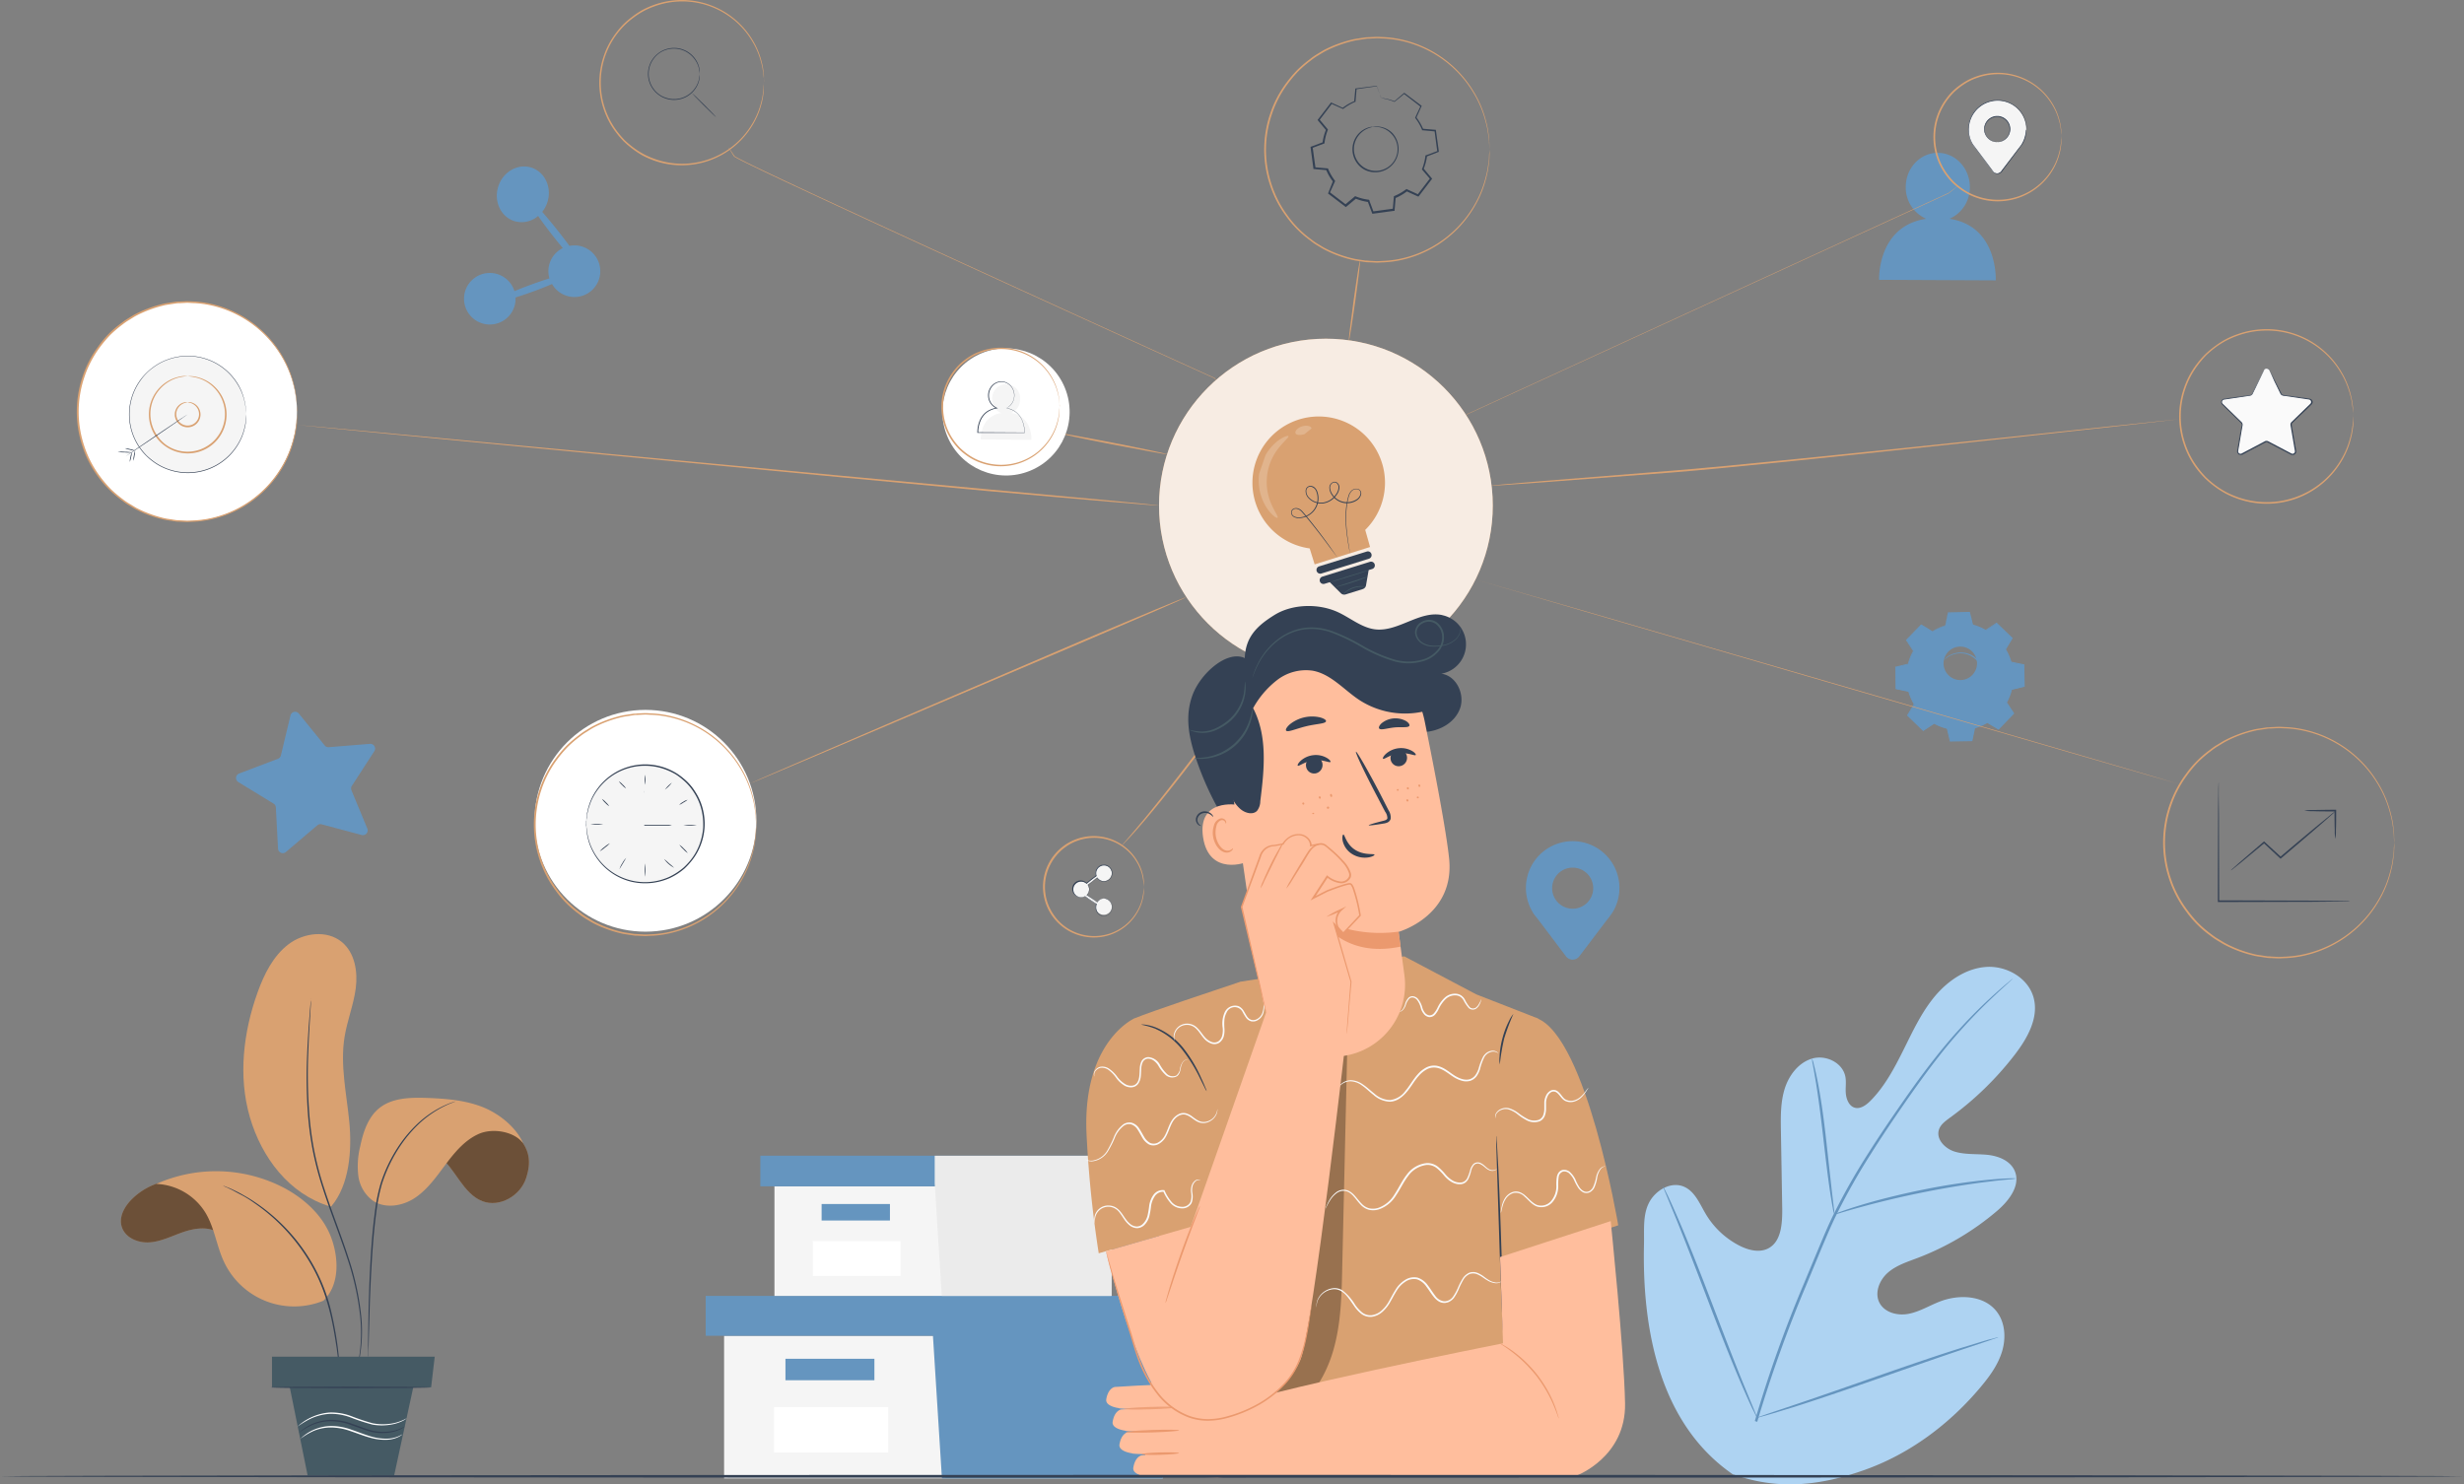 <svg xmlns="http://www.w3.org/2000/svg" width="737.845" height="444.585" viewBox="0 0 737.845 444.585">
  <rect x="0" y="0" width="737.845" height="444.585" fill="#808080" stroke="none"/>
  <g id="Grupo_53409" data-name="Grupo 53409" transform="translate(-269.358 -707.429)">
    <g id="freepik--background-complete--inject-241">
      <path id="Trazado_99941" data-name="Trazado 99941" d="M486.19,1107.509v42.72H617.56v-42.72Z" fill="#f5f5f5"/>
      <path id="Trazado_99942" data-name="Trazado 99942" d="M480.68,1095.569v11.94H622.15v-11.94H480.68Z" fill="#6595bf"/>
      <path id="Trazado_99943" data-name="Trazado 99943" d="M551.42,1150.229h66.14v-42.72h4.59v-11.94H548.66v10.84Z" fill="#6595bf"/>
      <rect id="Rectángulo_5113" data-name="Rectángulo 5113" width="26.64" height="6.43" transform="translate(504.56 1114.399)" fill="#6595bf"/>
      <rect id="Rectángulo_5114" data-name="Rectángulo 5114" width="34.21" height="13.58" transform="translate(501.13 1128.869)" fill="#fff"/>
      <path id="Trazado_99944" data-name="Trazado 99944" d="M501.27,1062.749v32.82H602.19v-32.82Z" fill="#f5f5f5"/>
      <path id="Trazado_99945" data-name="Trazado 99945" d="M497.04,1053.579v9.17H605.71v-9.17H497.04Z" fill="#6595bf"/>
      <path id="Trazado_99946" data-name="Trazado 99946" d="M551.38,1095.569h50.81v-32.82h3.52v-9.17H549.26v8.33Z" fill="#ebebeb"/>
      <rect id="Rectángulo_5115" data-name="Rectángulo 5115" width="20.46" height="4.94" transform="translate(515.39 1068.049)" fill="#6595bf"/>
      <rect id="Rectángulo_5116" data-name="Rectángulo 5116" width="26.28" height="10.43" transform="translate(512.75 1079.159)" fill="#fff"/>
      <g id="Grupo_53401" data-name="Grupo 53401">
        <path id="Trazado_99947" data-name="Trazado 99947" d="M788.41,1149.119c-22.09-15.1-27.36-43.48-26.76-69.06.1-4.26-.42-8.76,1.57-12.52s6.71-6.38,10.54-4.62c3.19,1.46,4.61,5.13,6.41,8.16a25.011,25.011,0,0,0,10.11,9.46c2.73,1.38,6.1,2.21,8.77.7,3.66-2.07,4-7.16,4-11.4q-.189-11.871-.4-23.73c-.07-4.24-.12-8.58,1.15-12.62s4.16-7.81,8.19-9,9,1.11,9.93,5.25c.38,1.73,0,3.53.18,5.29s1,3.7,2.66,4.17,3.38-.74,4.64-2c4.33-4.33,7.25-9.88,10-15.4s5.36-11.16,9.28-15.88,9.39-8.47,15.46-8.88,12.59,3.28,14.19,9.23-1.83,12.07-5.57,16.95a94.616,94.616,0,0,1-19.53,19c-1.33,1-2.77,2-3.26,3.58-.9,2.84,1.81,5.62,4.62,6.52,3.17,1,6.6.66,9.91,1s6.92,1.77,8.2,4.89c1.78,4.32-1.8,8.9-5.34,11.92a81.137,81.137,0,0,1-23.87,14.11c-3.11,1.18-6.38,2.21-8.88,4.43s-4,6.05-2.42,9,5.47,3.9,8.73,3.26,6.17-2.45,9.28-3.66c5.8-2.26,13.34-1.94,17.13,3.07,2.49,3.28,2.75,7.89,1.55,11.86s-3.68,7.39-6.32,10.55c-9.24,11.07-21.11,20-34.59,24.85s-26,6.23-39.5,1.46" fill="#aed3f2"/>
        <path id="Trazado_99948" data-name="Trazado 99948" d="M794.84,1133.049a380.568,380.568,0,0,1,14.67-41.1q2.22-5.351,4.4-10.57c1.45-3.47,2.89-6.91,4.5-10.19a191.331,191.331,0,0,1,10.37-18.29c3.58-5.66,7.18-10.9,10.58-15.78s6.68-9.35,9.84-13.31a152.128,152.128,0,0,1,16.25-17.54c2.08-1.91,3.73-3.34,4.87-4.3l1.3-1.08a3.179,3.179,0,0,1,.46-.34,3,3,0,0,1-.41.41l-1.25,1.16c-1.1,1-2.72,2.46-4.76,4.41a159.766,159.766,0,0,0-16,17.66c-3.12,4-6.35,8.46-9.74,13.34s-6.95,10.13-10.51,15.79a192.851,192.851,0,0,0-10.28,18.25c-1.6,3.26-3,6.67-4.48,10.14l-4.39,10.58a390.766,390.766,0,0,0-14.7,41" fill="#6595bf"/>
        <path id="Trazado_99949" data-name="Trazado 99949" d="M818.64,1071.119a8.452,8.452,0,0,1-.44-1.8c-.23-1.18-.52-2.88-.84-5-.64-4.22-1.33-10.08-2.07-16.54s-1.51-12.29-2.21-16.49c-.35-2.1-.65-3.8-.87-5a7.938,7.938,0,0,1-.25-1.84,9.149,9.149,0,0,1,.55,1.78c.31,1.15.69,2.84,1.11,4.93.85,4.19,1.71,10,2.45,16.5l1.84,16.55c.24,2,.44,3.67.59,5A8.792,8.792,0,0,1,818.64,1071.119Z" fill="#6595bf"/>
        <path id="Trazado_99950" data-name="Trazado 99950" d="M873.1,1060.4a12.679,12.679,0,0,1-2.18.28c-1.4.14-3.42.33-5.92.65-5,.59-11.85,1.64-19.38,3.14s-14.28,3.18-19.12,4.52c-2.43.65-4.39,1.23-5.74,1.63a11.455,11.455,0,0,1-2.12.54,11.24,11.24,0,0,1,2-.84c1.32-.48,3.26-1.14,5.67-1.87,4.83-1.48,11.58-3.23,19.13-4.75a193.2,193.2,0,0,1,19.53-2.93c2.51-.25,4.54-.35,5.95-.4A11.331,11.331,0,0,1,873.1,1060.4Z" fill="#6595bf"/>
        <path id="Trazado_99951" data-name="Trazado 99951" d="M795.5,1132.039a2.324,2.324,0,0,1-.38-.66c-.26-.53-.57-1.18-1-2-.82-1.71-1.94-4.22-3.28-7.33-2.7-6.22-6.16-14.94-9.84-24.6s-7.03-18.33-9.58-24.64l-3.06-7.42-.82-2a3.291,3.291,0,0,1-.24-.73,2.48,2.48,0,0,1,.38.66l1,2c.82,1.71,1.94,4.22,3.29,7.33,2.7,6.22,6.15,14.94,9.84,24.61s7.05,18.4,9.61,24.67l3.06,7.42.82,2A3.246,3.246,0,0,1,795.5,1132.039Z" fill="#6595bf"/>
        <path id="Trazado_99952" data-name="Trazado 99952" d="M867.76,1107.919a2.644,2.644,0,0,1-.71.3l-2.1.73-7.74,2.6c-6.53,2.19-15.52,5.33-25.45,8.8s-19,6.54-25.54,8.6c-3.29,1-6,1.83-7.82,2.35l-2.14.59a2.431,2.431,0,0,1-.76.15,3.11,3.11,0,0,1,.72-.3l2.09-.73,7.74-2.6c6.54-2.19,15.53-5.32,25.46-8.8s18.95-6.53,25.53-8.59c3.29-1,6-1.84,7.82-2.36l2.11-.54A2.887,2.887,0,0,1,867.76,1107.919Z" fill="#6595bf"/>
      </g>
      <path id="Trazado_99953" data-name="Trazado 99953" d="M853.135,772.959a10.241,10.241,0,0,0,6.1-9.47c0-5.65-4.26-10.25-9.56-10.28s-9.62,4.54-9.64,10.19a10.21,10.21,0,0,0,6.12,9.56c-14.77,2.23-14.1,18.28-14.1,18.28l34.93.16S867.775,775.169,853.135,772.959Z" fill="#6595bf"/>
      <path id="Trazado_99954" data-name="Trazado 99954" d="M848.025,896.539a15.957,15.957,0,0,1,3.85-1.67l.8-3.82,6.45-.12.93,3.79a15.733,15.733,0,0,1,3.91,1.54l3.26-2.14,4.64,4.49-2,3.33a15.741,15.741,0,0,1,1.68,3.86l3.82.79.11,6.45-3.79.93a15.617,15.617,0,0,1-1.54,3.92l2.14,3.26-4.45,4.64-3.34-2a16.053,16.053,0,0,1-3.85,1.67l-.8,3.82-6.45.11-.93-3.78a16.158,16.158,0,0,1-3.91-1.54l-3.26,2.13-4.64-4.48,2-3.33a15.7,15.7,0,0,1-1.68-3.86l-3.82-.79-.11-6.45,3.79-.93a15.526,15.526,0,0,1,1.54-3.92l-2.17-3.32,4.48-4.64,3.34,2Zm3.43,8.6a5.01,5.01,0,1,0,.005-.025l-.005.005Z" fill="#6595bf"/>
      <path id="Trazado_99955" data-name="Trazado 99955" d="M851.455,905.119a5.545,5.545,0,0,1,1.29-1.14,7,7,0,0,1,10.7,4.74,6.916,6.916,0,0,1,0,2.13,7.051,7.051,0,0,1-5.84,6.05,6.68,6.68,0,0,1-2.14,0,6.449,6.449,0,0,1-2-.57,7,7,0,0,1-3.567-9.235,6.836,6.836,0,0,1,.4-.765,5.364,5.364,0,0,1,1.08-1.32,8.479,8.479,0,0,0-.95,1.4,6.886,6.886,0,0,0-.76,4.43,6.778,6.778,0,0,0,3.95,5.12,6.433,6.433,0,0,0,1.86.52,6.575,6.575,0,0,0,2,0,6.722,6.722,0,0,0,5.52-5.72,6.507,6.507,0,0,0-.58-3.85,6.888,6.888,0,0,0-2.33-2.68,6.787,6.787,0,0,0-2.92-1.08,6.875,6.875,0,0,0-4.33.97A15.175,15.175,0,0,0,851.455,905.119Z" fill="#6595bf"/>
      <path id="Trazado_99956" data-name="Trazado 99956" d="M848.025,896.539a.839.839,0,0,1-.22-.11l-.64-.37-2.51-1.48h.08l-4.46,4.66v-.12c.66,1,1.38,2.08,2.15,3.25v.12a15.857,15.857,0,0,0-1.52,3.89v.07h-.08l-3.79.94.11-.14c0,2,.08,4.19.13,6.45l-.12-.15,3.81.79h.1v.1a15.747,15.747,0,0,0,1.66,3.81l.06.09-.06.09-2,3.33v-.22c1.46,1.41,3,2.93,4.65,4.48h-.23l3.26-2.14.09-.06h.1a15.462,15.462,0,0,0,3.87,1.52h.11v.11l.93,3.79-.19-.15,6.45-.12-.19.16.79-3.82v-.12h.11a15.715,15.715,0,0,0,3.81-1.65h0l.11-.07.1.07,3.33,2h-.24q2.259-2.351,4.48-4.64v.24l-2.13-3.26-.07-.1.06-.1a15.567,15.567,0,0,0,1.53-3.86v-.12h.12l3.78-.92-.14.19c0-2.21-.07-4.36-.11-6.45l.15.17-3.82-.8h-.1v-.1a15.785,15.785,0,0,0-1.65-3.82l-.06-.09.06-.09,2-3.33v.2q-2.441-2.351-4.63-4.49h.18l-3.26,2.13-.07.05h-.08a15.7,15.7,0,0,0-3.87-1.54h-.08v-.08c-.33-1.37-.63-2.62-.92-3.79l.12.09-6.45.09.08-.07c-.321,1.52-.59,2.77-.81,3.81h0a15.97,15.97,0,0,0-2.951,1.13l-.69.36a1.07,1.07,0,0,1-.23.12l.21-.14c.15-.1.37-.23.68-.4a16.206,16.206,0,0,1,2.95-1.2h0l.77-3.82v-.07h.08l6.45-.14h.09v.09l.94,3.78-.09-.09a15.4,15.4,0,0,1,3.931,1.64h-.15l3.26-2.14.1-.07.09.09,4.65,4.47.09.09-.07.11-2,3.34v-.18a16.093,16.093,0,0,1,1.7,3.9l-.14-.13,3.82.79h.15v.15q.06,3.15.12,6.45v.15h-.15l-3.78.93.14-.14a16.337,16.337,0,0,1-1.56,4v-.2c.71,1.07,1.42,2.16,2.14,3.26l.09.13-.11.11-4.48,4.64-.11.12-.14-.08-3.33-2h.2a16.039,16.039,0,0,1-3.9,1.69l.14-.15c-.27,1.31-.54,2.61-.8,3.82v.15h-.17l-6.46.11h-.15v-.15l-.92-3.79.14.14a15.911,15.911,0,0,1-4-1.56h.19l-3.26,2.14-.12.08-.11-.1-4.64-4.49-.1-.1.08-.12,2-3.33v.18a16.249,16.249,0,0,1-1.69-3.9l.13.11-3.82-.8h-.12v-.12c0-2.26-.07-4.42-.1-6.45v-.15h.11l3.79-.92-.1.1a15.412,15.412,0,0,1,1.57-3.94v.12l-2.12-3.27-.05-.07.06-.06,4.51-4.61h0l2.46,1.52.63.41Z" fill="#6595bf"/>
      <path id="Trazado_99957" data-name="Trazado 99957" d="M423.378,773.649a7.537,7.537,0,0,0,7.12-1.54c1.23,1.78,2.8,3.9,4.57,6.15q1.47,1.86,2.82,3.47a7.7,7.7,0,0,0-4,9.08c-1.67.52-3.56,1.16-5.57,1.9-1.79.65-3.44,1.31-4.91,1.92a7.72,7.72,0,1,0,0,4.55,7.566,7.566,0,0,0,.32-2.65c1.62-.51,3.42-1.12,5.35-1.82s4-1.52,5.59-2.22a7.73,7.73,0,1,0,5.21-11.41c-.94-1.29-2-2.68-3.15-4.14-1.83-2.33-3.57-4.4-5-6.05a9.127,9.127,0,0,0,1.56-2.93c1.4-4.43-.77-9.06-4.84-10.34s-8.49,1.27-9.89,5.69S419.308,772.359,423.378,773.649Z" fill="#6595bf"/>
      <path id="Trazado_99958" data-name="Trazado 99958" d="M358.789,921.083l7.8,9.62a1.413,1.413,0,0,0,1.21.52l12.34-1a1.43,1.43,0,0,1,1.31,2.2l-6.73,10.39a1.411,1.411,0,0,0-.12,1.32l4.74,11.43a1.43,1.43,0,0,1-1.67,1.96l-12-3.2a1.428,1.428,0,0,0-1.3.3l-9.41,8a1.42,1.42,0,0,1-2.34-1l-.66-12.36a1.448,1.448,0,0,0-.68-1.14l-10.56-6.46a1.43,1.43,0,0,1,.23-2.55l11.64-4.42a1.426,1.426,0,0,0,.88-1l2.88-12a1.43,1.43,0,0,1,2.44-.61Z" fill="#6595bf"/>
      <path id="Trazado_99959" data-name="Trazado 99959" d="M754.295,973.519a14,14,0,1,0-26,7.06h0v.05c.53.9,1.2,1.55,1.88,2.49l8.11,10.74a2.512,2.512,0,0,0,4,0l8-10.56a29.461,29.461,0,0,0,2-2.69h0A13.9,13.9,0,0,0,754.295,973.519Zm-14,6.08a6.15,6.15,0,1,1,6.15-6.15v.01a6.14,6.14,0,0,1-6.12,6.14Z" fill="#6595bf"/>
    </g>
    <g id="freepik--mind-map--inject-241">
      <path id="Trazado_99960" data-name="Trazado 99960" d="M648.142,905.426a3.873,3.873,0,0,1-.37.61l-1.15,1.69c-1,1.46-2.47,3.55-4.31,6.13-3.68,5.15-8.83,12.21-14.68,19.89s-11.31,14.52-15.43,19.34c-2.06,2.4-3.74,4.34-5,5.62l-1.4,1.48a4.723,4.723,0,0,1-.52.49,4.575,4.575,0,0,1,.44-.56l1.33-1.55c1.17-1.32,2.8-3.29,4.83-5.71,4-4.87,9.44-11.74,15.29-19.42s11.05-14.71,14.8-19.8l4.45-6c.51-.67.91-1.21,1.22-1.63A3.541,3.541,0,0,1,648.142,905.426Z" fill="#d9a171"/>
      <path id="Trazado_99961" data-name="Trazado 99961" d="M676.622,785.486c.14,0-.49,5.38-1.41,12s-1.78,11.91-1.92,11.89.49-5.38,1.41-12S676.482,785.466,676.622,785.486Z" fill="#d9a171"/>
      <path id="Trazado_99962" data-name="Trazado 99962" d="M855.562,763.169a6.832,6.832,0,0,1-.67.58c-.48.4-1.14.93-2,1.6l-143.95,66.077a4.39,4.39,0,0,1-.73.5,6.731,6.731,0,0,1,.67-.58l143.99-66.137,2-1.51A5.379,5.379,0,0,1,855.562,763.169Z" fill="#d9a171"/>
      <path id="Trazado_99963" data-name="Trazado 99963" d="M921.962,832.961c0,.14-121.29,13.6-151.53,15.955s-54.76,4.17-54.77,4,24.49-2.17,54.73-4.54S921.952,832.851,921.962,832.961Z" fill="#d9a171"/>
      <path id="Trazado_99964" data-name="Trazado 99964" d="M921.843,942.26c-.06.131-210.591-61.134-210.591-61.244S921.923,942.13,921.843,942.26Z" fill="#d9a171"/>
      <path id="Trazado_99965" data-name="Trazado 99965" d="M633.542,821.376a4.8,4.8,0,0,1-.51-.62s-142.85-64.814-143.9-66.5c-.51-.81-.91-1.47-1.21-1.95a3.563,3.563,0,0,1-.38-.7,5.97,5.97,0,0,1,.47.64l1.29,1.9c1.13,1.71,143.85,66.524,143.85,66.524A3.768,3.768,0,0,1,633.542,821.376Z" fill="#d9a171"/>
      <path id="Trazado_99966" data-name="Trazado 99966" d="M618.827,843.474c-.026.141-7.4-1.231-16.428-2.946s-16.309-3.337-16.341-3.463,7.383,1.183,16.428,2.946S618.858,843.353,618.827,843.474Z" fill="#d9a171"/>
      <path id="Trazado_99967" data-name="Trazado 99967" d="M616.432,858.846c0,.14-23-1.8-51.27-4.34S358.283,834.83,358.293,834.69s178.629,16.756,206.909,19.3S616.442,858.7,616.432,858.846Z" fill="#d9a171"/>
      <path id="Trazado_99968" data-name="Trazado 99968" d="M624.632,886.266c.06.13-13.57,6.06-30.44,13.25s-100.59,42.92-100.65,42.75,83.57-36.07,100.45-43.26S624.542,886.146,624.632,886.266Z" fill="#d9a171"/>
      <circle id="Elipse_3959" data-name="Elipse 3959" cx="49.97" cy="49.97" r="49.97" transform="translate(616.432 808.876)" fill="#d9a171"/>
      <g id="Grupo_53402" data-name="Grupo 53402" opacity="0.8">
        <circle id="Elipse_3960" data-name="Elipse 3960" cx="49.97" cy="49.97" r="49.97" transform="translate(616.432 808.876)" fill="#fff"/>
      </g>
      <path id="Trazado_99969" data-name="Trazado 99969" d="M683.2,846.116a19.85,19.85,0,1,0-21.66,25.57l1.49,4.78,16.59-5.2s-.74-2.71-1.45-5.12A19.821,19.821,0,0,0,683.2,846.116Z" fill="#d9a171"/>
      <path id="Trazado_99970" data-name="Trazado 99970" d="M673.592,873.086l-.06-.24a4.784,4.784,0,0,0-.13-.71c-.12-.63-.29-1.54-.47-2.73s-.4-2.65-.53-4.36a28.565,28.565,0,0,1,.08-5.81,18.954,18.954,0,0,1,.67-3.32,3.638,3.638,0,0,1,.93-1.56,2.07,2.07,0,0,1,1.82-.51,1.369,1.369,0,0,1,.84.57,1.435,1.435,0,0,1,.22,1,2.832,2.832,0,0,1-1.07,1.72,5.419,5.419,0,0,1-4,.95,5.5,5.5,0,0,1-3.66-2.33,4.079,4.079,0,0,1-.79-2.15,1.78,1.78,0,0,1,1.31-1.85,1.249,1.249,0,0,1,1.17.37,1.8,1.8,0,0,1,.52,1.12,3.859,3.859,0,0,1-.75,2.29,5.889,5.889,0,0,1-4,2.66,5.15,5.15,0,0,1-4.52-1.59,3,3,0,0,1-.84-2.25,1.45,1.45,0,0,1,1.5-1.4,1.418,1.418,0,0,1,.267.035,2,2,0,0,1,1.06.59,3.091,3.091,0,0,1,.63,1,5.8,5.8,0,0,1,.38,2.25,5.884,5.884,0,0,1-1.68,4,6,6,0,0,1-3.75,1.76,3.133,3.133,0,0,1-2-.37,1.519,1.519,0,0,1-.67-1.79,1.24,1.24,0,0,1,.72-.68,1.756,1.756,0,0,1,1-.11,2.845,2.845,0,0,1,1.56.94c.8.88,1.49,1.76,2.18,2.59,2.7,3.35,4.76,6.16,6.16,8.12.69,1,1.23,1.74,1.58,2.27l.41.59.13.21a1.532,1.532,0,0,1-.15-.19l-.43-.59-1.69-2.24c-1.42-1.94-3.5-4.73-6.22-8.06-.68-.83-1.39-1.71-2.17-2.57a2.737,2.737,0,0,0-1.46-.88,1.37,1.37,0,0,0-1.47.67,1.33,1.33,0,0,0,.6,1.54,3,3,0,0,0,1.86.34,5.8,5.8,0,0,0,3.61-1.71,5.675,5.675,0,0,0,1.61-3.85,5.494,5.494,0,0,0-.37-2.16,2.179,2.179,0,0,0-1.52-1.44,1.25,1.25,0,0,0-1,.21,1.275,1.275,0,0,0-.47.93,2.761,2.761,0,0,0,.78,2.07,4.92,4.92,0,0,0,4.3,1.51,5.684,5.684,0,0,0,3.85-2.55,3.641,3.641,0,0,0,.71-2.14,1.524,1.524,0,0,0-.45-1,1,1,0,0,0-.95-.31,1.385,1.385,0,0,0-.85.6,1.794,1.794,0,0,0-.28,1,4.064,4.064,0,0,0,.75,2,5.23,5.23,0,0,0,7.261,1.408l.1-.068a2.567,2.567,0,0,0,1-1.57,1.18,1.18,0,0,0-.9-1.34,1.859,1.859,0,0,0-1.63.45,3.424,3.424,0,0,0-.89,1.48,18.276,18.276,0,0,0-.68,3.29,29.908,29.908,0,0,0-.12,5.77c.13,1.71.32,3.16.49,4.35s.33,2.1.43,2.74a3.421,3.421,0,0,0,.11.71Z" fill="#344154"/>
      <path id="Trazado_99971" data-name="Trazado 99971" d="M679.3,874.766l-14.26,4.44a1.14,1.14,0,0,1-1.41-.74h0a1.12,1.12,0,0,1,.74-1.4l14.26-4.44a1.109,1.109,0,0,1,1.4.717l0,.013h0a1.12,1.12,0,0,1-.725,1.408Z" fill="#344154"/>
      <path id="Trazado_99972" data-name="Trazado 99972" d="M679.592,875.7l-14.26,4.44a1.139,1.139,0,0,0-.74,1.41,1.11,1.11,0,0,0,1.387.734l.013,0,1.57-.48,3.31,3.3a1.43,1.43,0,0,0,1.44.36l5.1-1.59a1.432,1.432,0,0,0,1-1.13l.79-4.57,1.07-.33a1.111,1.111,0,0,0,.734-1.388l0-.012a1.12,1.12,0,0,0-1.4-.744Z" fill="#344154"/>
      <g id="Grupo_53403" data-name="Grupo 53403" opacity="0.2">
        <path id="Trazado_99973" data-name="Trazado 99973" d="M648.322,843.736a14.748,14.748,0,0,1,3-3.7,10.737,10.737,0,0,1,2.65-1.76c.7-.3,1.13-.35,1.21-.21.19.31-1.09,1.27-2.62,3.17a16.34,16.34,0,0,0-2.34,17.51c1,2.23,2,3.49,1.7,3.75-.12.11-.51,0-1.11-.52a10.619,10.619,0,0,1-2.1-2.4,14.479,14.479,0,0,1-1.93-4.36,15.372,15.372,0,0,1-.38-5.89" fill="#fff"/>
      </g>
      <g id="Grupo_53404" data-name="Grupo 53404" opacity="0.2">
        <path id="Trazado_99974" data-name="Trazado 99974" d="M660,837.456c-1.2.37-2.36.37-2.69-.23-.15-.3,0-.7.32-1.1a3.667,3.667,0,0,1,1.66-1,3.71,3.71,0,0,1,1.93-.1c.51.13.84.4.88.74" fill="#fff"/>
      </g>
      <path id="Trazado_99975" data-name="Trazado 99975" d="M678.242,883.156h-1.07a8.5,8.5,0,0,0-2.52.44,8.683,8.683,0,0,0-2.26,1.19,9.2,9.2,0,0,1-.85.66,3.031,3.031,0,0,1,.75-.79,7.274,7.274,0,0,1,2.28-1.29,7.406,7.406,0,0,1,2.6-.39A3.274,3.274,0,0,1,678.242,883.156Z" fill="#455a64"/>
      <path id="Trazado_99976" data-name="Trazado 99976" d="M679.242,878.206c0,.07-2.55.92-5.72,1.91s-5.78,1.74-5.8,1.68,2.54-.92,5.72-1.91S679.222,878.146,679.242,878.206Z" fill="#455a64"/>
      <path id="Trazado_99977" data-name="Trazado 99977" d="M678.872,880.176a8.193,8.193,0,0,1-1.36.58c-.85.33-2,.75-3.36,1.18s-2.53.8-3.41,1a8.345,8.345,0,0,1-1.44.33,9.144,9.144,0,0,1,1.39-.5l3.38-1.1,3.38-1.11A10.682,10.682,0,0,1,678.872,880.176Z" fill="#455a64"/>
      <path id="Trazado_99978" data-name="Trazado 99978" d="M498.142,732.152a1.7,1.7,0,0,1,0-.39,10.058,10.058,0,0,0-.09-1.17l-.08-.86a6.46,6.46,0,0,0-.16-1,17.334,17.334,0,0,0-.52-2.53,23.468,23.468,0,0,0-2.73-6.49,24.351,24.351,0,0,0-29.25-10.38,25.5,25.5,0,0,0-3.17,1.4,24.461,24.461,0,0,0-3,1.92,25.464,25.464,0,0,0-2.75,2.34,27.312,27.312,0,0,0-2.42,2.8,24.247,24.247,0,0,0,0,28.73,30.8,30.8,0,0,0,2.38,2.82,28.89,28.89,0,0,0,2.76,2.34,25.521,25.521,0,0,0,3,1.92,26.638,26.638,0,0,0,3.17,1.39,24.324,24.324,0,0,0,29.25-10.37,23.486,23.486,0,0,0,2.73-6.5,17.155,17.155,0,0,0,.52-2.52c.06-.37.12-.71.16-1l.05-.85c0-.5.07-.88.09-1.17a1.909,1.909,0,0,1,0-.4v2.44a7.726,7.726,0,0,1-.14,1,17.078,17.078,0,0,1-.47,2.55,23.312,23.312,0,0,1-2.68,6.6,24.746,24.746,0,0,1-29.64,10.72,27.749,27.749,0,0,1-3.24-1.42,25.13,25.13,0,0,1-3-1.95,26.327,26.327,0,0,1-2.82-2.39,26.938,26.938,0,0,1-2.44-2.87,23.926,23.926,0,0,1-3.55-6.84,24.6,24.6,0,0,1,0-15.66,23.76,23.76,0,0,1,3.55-6.83,27.255,27.255,0,0,1,2.44-2.88,27.734,27.734,0,0,1,2.82-2.38,25.381,25.381,0,0,1,3-1.95,26.563,26.563,0,0,1,3.24-1.42,24.691,24.691,0,0,1,29.66,10.68,23.407,23.407,0,0,1,2.68,6.59,17.129,17.129,0,0,1,.47,2.56c.05.37.11.72.14,1a8.415,8.415,0,0,1,0,.87v1.17A3.73,3.73,0,0,1,498.142,732.152Z" fill="#d9a171"/>
      <path id="Trazado_99979" data-name="Trazado 99979" d="M478.882,729.582a12.32,12.32,0,0,0-.29-1.86,7.419,7.419,0,0,0-.86-2,7.688,7.688,0,0,0-1.94-2.15,7.572,7.572,0,0,0-7.18-1.14,6.89,6.89,0,0,0-1.92,1,8.554,8.554,0,0,0-.86.73,9.263,9.263,0,0,0-.74.88,7.551,7.551,0,0,0,0,9,9.011,9.011,0,0,0,.74.88,8.546,8.546,0,0,0,.86.73,6.837,6.837,0,0,0,1.92,1,7.609,7.609,0,0,0,9.12-3.22,7.391,7.391,0,0,0,.86-2,12.159,12.159,0,0,0,.29-1.87v.5a3.229,3.229,0,0,1,0,.59,7.715,7.715,0,0,1-.15.8,7.433,7.433,0,0,1-.83,2.07,7.755,7.755,0,0,1-9.32,3.37,7.234,7.234,0,0,1-2-1.06,9.067,9.067,0,0,1-.89-.75,9.442,9.442,0,0,1-.77-.9,7.771,7.771,0,0,1,0-9.23,9.7,9.7,0,0,1,.77-.9,9.365,9.365,0,0,1,.89-.75,7.262,7.262,0,0,1,2-1.06,7.761,7.761,0,0,1,9.32,3.37,7.458,7.458,0,0,1,.83,2.07,7.268,7.268,0,0,1,.15.8,3.229,3.229,0,0,1,0,.59v.51Z" fill="#344154"/>
      <path id="Trazado_99980" data-name="Trazado 99980" d="M476.452,735.192c.05,0,1.72,1.55,3.74,3.57s3.63,3.7,3.58,3.74-1.72-1.55-3.74-3.57S476.412,735.232,476.452,735.192Z" fill="#344154"/>
      <circle id="Elipse_3961" data-name="Elipse 3961" cx="32.84" cy="32.84" r="32.84" transform="translate(292.613 797.89)" fill="#fff"/>
      <path id="Trazado_99981" data-name="Trazado 99981" d="M358.293,830.73v-.53c0-.35-.06-.89-.11-1.56a6.739,6.739,0,0,0-.07-1.15c-.07-.42-.13-.87-.21-1.37a22.786,22.786,0,0,0-.68-3.39,31.508,31.508,0,0,0-3.64-8.7,32.84,32.84,0,0,0-22.06-15.35,29.528,29.528,0,0,0-4.12-.47c-.71,0-1.41-.1-2.13-.09l-2.16.12a5.757,5.757,0,0,0-1.09.07l-1.08.16c-.73.13-1.47.21-2.2.36a36.264,36.264,0,0,0-8.6,3.15c-.68.37-1.34.81-2,1.21a17.3,17.3,0,0,0-2,1.36,35.4,35.4,0,0,0-3.7,3.14,36.636,36.636,0,0,0-3.19,3.78,31.645,31.645,0,0,0-4.66,9,32.323,32.323,0,0,0,0,20.57,31.541,31.541,0,0,0,4.66,9,37.134,37.134,0,0,0,3.19,3.78,36.538,36.538,0,0,0,3.7,3.14,16.223,16.223,0,0,0,2,1.36c.69.4,1.35.83,2,1.21a33.963,33.963,0,0,0,4.26,1.87,35.621,35.621,0,0,0,4.34,1.28c.73.15,1.47.23,2.2.35l1.08.17c.37.05.73.05,1.09.07l2.16.11c.72,0,1.43-.05,2.13-.08a30.8,30.8,0,0,0,4.12-.47,32.8,32.8,0,0,0,22.06-15.36,31.217,31.217,0,0,0,3.64-8.7,22.582,22.582,0,0,0,.68-3.38c.08-.5.17-.95.21-1.38s0-.8.07-1.14c0-.67.08-1.19.11-1.56a2.275,2.275,0,0,0,0-.53v3.25a13.116,13.116,0,0,1-.18,1.38,22.855,22.855,0,0,1-.65,3.411,30.99,30.99,0,0,1-3.58,8.8,33,33,0,0,1-22.33,15.579,31.388,31.388,0,0,1-4.18.5c-.71,0-1.43.09-2.15.08l-2.19-.1a5.757,5.757,0,0,1-1.1-.07l-1.11-.17c-.73-.12-1.48-.2-2.22-.36a33.471,33.471,0,0,1-4.42-1.28,33.991,33.991,0,0,1-4.27-1.89c-.7-.38-1.37-.82-2.06-1.23a16.8,16.8,0,0,1-2-1.37,31.946,31.946,0,0,1-7.05-7.01,31.776,31.776,0,0,1-4.74-9.12,32.769,32.769,0,0,1,0-20.89,31.93,31.93,0,0,1,4.74-9.12,29.064,29.064,0,0,1,7-7.05,17.89,17.89,0,0,1,2-1.38c.69-.41,1.36-.85,2.06-1.22a34.3,34.3,0,0,1,4.32-1.89,35.535,35.535,0,0,1,4.42-1.29c.74-.15,1.49-.23,2.22-.35l1.1-.17c.37-.05.74-.05,1.11-.07l2.19-.11c.72,0,1.44.06,2.15.09a30.113,30.113,0,0,1,4.18.5,33.085,33.085,0,0,1,22.23,15.62,31.26,31.26,0,0,1,3.58,8.8,22.741,22.741,0,0,1,.65,3.42c.06.5.15,1,.18,1.38s0,.81,0,1.15v1.57A1.242,1.242,0,0,0,358.293,830.73Z" fill="#d9a171"/>
      <circle id="Elipse_3962" data-name="Elipse 3962" cx="17.51" cy="17.51" r="17.51" transform="translate(308.043 814.026)" fill="#f5f5f5"/>
      <path id="Trazado_99982" data-name="Trazado 99982" d="M343.063,831.54s0-.39-.08-1.12a8.277,8.277,0,0,0-.14-1.34,14.16,14.16,0,0,0-.37-1.81,16.51,16.51,0,0,0-1.94-4.65,17.412,17.412,0,0,0-20.92-7.44,16.652,16.652,0,0,0-4.4,2.37,15.67,15.67,0,0,0-3.68,3.7,17.331,17.331,0,0,0,0,20.58,22.162,22.162,0,0,0,1.71,2,20.675,20.675,0,0,0,2,1.68,16.65,16.65,0,0,0,4.4,2.37,17.47,17.47,0,0,0,20.93-7.45,16.514,16.514,0,0,0,1.93-4.65,13.943,13.943,0,0,0,.37-1.8,8.364,8.364,0,0,0,.14-1.35c.05-.73.08-1.11.08-1.11v1.12a8.025,8.025,0,0,1-.12,1.35,12.2,12.2,0,0,1-.35,1.81,16.713,16.713,0,0,1-1.91,4.69,17.528,17.528,0,0,1-21.09,7.57,16.6,16.6,0,0,1-4.46-2.39,17.218,17.218,0,0,1-3.73-3.7,17.51,17.51,0,0,1,0-20.82,17.218,17.218,0,0,1,3.73-3.7,16.8,16.8,0,0,1,4.46-2.39,17.519,17.519,0,0,1,21.08,7.57,16.542,16.542,0,0,1,1.85,4.67,12.415,12.415,0,0,1,.35,1.82,8.051,8.051,0,0,1,.12,1.35C343.053,831.15,343.063,831.54,343.063,831.54Z" fill="#344154"/>
      <path id="Trazado_99983" data-name="Trazado 99983" d="M325.553,820.1a11.44,11.44,0,1,0,11.44,11.44A11.44,11.44,0,0,0,325.553,820.1Z" fill="none"/>
      <path id="Trazado_99984" data-name="Trazado 99984" d="M325.553,820.1a8.807,8.807,0,0,1,2.81.26,11.541,11.541,0,0,1,8.15,15.15,11.569,11.569,0,0,1-17.82,5.43,10.986,10.986,0,0,1-2.48-2.47,11.3,11.3,0,0,1-1.58-3,11.554,11.554,0,0,1,8.15-15.16,8.871,8.871,0,0,1,2.82-.26,20.944,20.944,0,0,0-2.77.46,11.372,11.372,0,0,0-8.26,8.91,11.2,11.2,0,0,0,.51,5.88,10.651,10.651,0,0,0,1.53,2.83,10.445,10.445,0,0,0,2.3,2.41,11.1,11.1,0,0,0,13.21,0,10.214,10.214,0,0,0,2.38-2.36,10.383,10.383,0,0,0,1.53-2.83,11.2,11.2,0,0,0-1.57-10.62,11.365,11.365,0,0,0-6.18-4.17A21.024,21.024,0,0,0,325.553,820.1Z" fill="#d9a171"/>
      <path id="Trazado_99985" data-name="Trazado 99985" d="M325.553,827.91a3.63,3.63,0,1,0,3.63,3.63,3.63,3.63,0,0,0-3.63-3.63Z" fill="none"/>
      <path id="Trazado_99986" data-name="Trazado 99986" d="M325.553,827.91a1.6,1.6,0,0,1,.91,0,3.694,3.694,0,0,1,2.12,1.31,3.8,3.8,0,0,1,.6,3.63,3.86,3.86,0,0,1-7.27,0,3.783,3.783,0,0,1,.61-3.63,3.632,3.632,0,0,1,2.12-1.31,1.637,1.637,0,0,1,.91,0,2.6,2.6,0,0,0-.86.21,3.62,3.62,0,0,0-1.88,1.33,3.41,3.41,0,1,0,5.48,0,3.65,3.65,0,0,0-1.88-1.33C325.913,827.96,325.553,827.95,325.553,827.91Z" fill="#d9a171"/>
      <path id="Trazado_99987" data-name="Trazado 99987" d="M306.913,844.16c6.05-4.22,12.61-8.4,18.66-12.62" fill="#f5f5f5"/>
      <path id="Trazado_99988" data-name="Trazado 99988" d="M325.553,831.54s-4.12,2.91-9.28,6.4-9.36,6.27-9.36,6.22,4.11-2.91,9.27-6.4S325.513,831.49,325.553,831.54Z" fill="#344154"/>
      <path id="Trazado_99989" data-name="Trazado 99989" d="M308.913,842.94a10.68,10.68,0,0,1-2.16,0,10.861,10.861,0,0,1-2.16-.18,10.824,10.824,0,0,1,2.16,0A10.939,10.939,0,0,1,308.913,842.94Z" fill="#344154"/>
      <path id="Trazado_99990" data-name="Trazado 99990" d="M308.213,845.78a5.378,5.378,0,0,1,.21-1.48,5.1,5.1,0,0,1,.42-1.44,5.614,5.614,0,0,1-.22,1.48A5.717,5.717,0,0,1,308.213,845.78Z" fill="#344154"/>
      <path id="Trazado_99991" data-name="Trazado 99991" d="M309.263,845.45a6.632,6.632,0,0,1,.18-1.55,6.449,6.449,0,0,1,.37-1.51,5.738,5.738,0,0,1-.17,1.55A5.618,5.618,0,0,1,309.263,845.45Z" fill="#344154"/>
      <path id="Trazado_99992" data-name="Trazado 99992" d="M306.783,841.69a6.144,6.144,0,0,1,1.5.25,5.445,5.445,0,0,1,1.46.45,5.136,5.136,0,0,1-1.5-.25A5.386,5.386,0,0,1,306.783,841.69Z" fill="#344154"/>
      <circle id="Elipse_3963" data-name="Elipse 3963" cx="19.04" cy="19.04" r="19.04" transform="translate(545.788 820.383) rotate(-22.23)" fill="#fff"/>
      <path id="Trazado_99993" data-name="Trazado 99993" d="M586.674,829.324a1.365,1.365,0,0,1,0-.286c0-.212-.046-.489-.074-.83a7.245,7.245,0,0,0-.156-1.338,11.391,11.391,0,0,0-.379-1.845,16.687,16.687,0,0,0-1.955-4.612,17.36,17.36,0,0,0-20.865-7.379,16.2,16.2,0,0,0-4.391,2.361,19.562,19.562,0,0,0-2.02,1.67,20.892,20.892,0,0,0-1.7,2.011,17.248,17.248,0,0,0,0,20.477,19.862,19.862,0,0,0,1.7,2.011,19.66,19.66,0,0,0,1.964,1.67,16.285,16.285,0,0,0,4.391,2.371,17.416,17.416,0,0,0,20.865-7.38,16.66,16.66,0,0,0,1.956-4.612,11.724,11.724,0,0,0,.378-1.845,7.348,7.348,0,0,0,.157-1.347,7.513,7.513,0,0,1,.074-.83,1.513,1.513,0,0,1,0-.286,1.366,1.366,0,0,1,0,.286v.84a8.8,8.8,0,0,1-.111,1.356,12.414,12.414,0,0,1-.341,1.844,16.53,16.53,0,0,1-1.91,4.733,17.681,17.681,0,0,1-21.252,7.665,16.516,16.516,0,0,1-4.5-2.417,17.686,17.686,0,0,1-2.02-1.706,19.958,19.958,0,0,1-1.752-2.067,17.673,17.673,0,0,1,0-21.031,19.851,19.851,0,0,1,1.752-2.066,20.952,20.952,0,0,1,2.02-1.707,16.5,16.5,0,0,1,4.5-2.407,17.65,17.65,0,0,1,21.252,7.665,16.4,16.4,0,0,1,1.91,4.723,12.4,12.4,0,0,1,.341,1.845,8.91,8.91,0,0,1,.111,1.365v.83A1.36,1.36,0,0,1,586.674,829.324Z" fill="#d9a171"/>
      <path id="Trazado_99994" data-name="Trazado 99994" d="M572.182,831.107a4.44,4.44,0,0,0,2.65-4.12,4.18,4.18,0,1,0-8.34-.578,4.288,4.288,0,0,0,0,.578,4.441,4.441,0,0,0,2.66,4.16c-6.42,1-6.13,7.94-6.13,7.94l15.18.07S578.552,832.067,572.182,831.107Z" fill="#f5f5f5"/>
      <path id="Trazado_99995" data-name="Trazado 99995" d="M570.559,829.591a6.8,6.8,0,0,1,2.592.923,6.037,6.037,0,0,1,2.122,2.38,9.074,9.074,0,0,1,.922,4.114v.064H562.027v-.083a9.059,9.059,0,0,1,.867-3.966,6.083,6.083,0,0,1,2.029-2.389,7.268,7.268,0,0,1,2.832-1.07v.175a4.2,4.2,0,0,1-2.5-3.69,4.283,4.283,0,0,1,1.762-3.69,3.747,3.747,0,0,1,3.69-.378,4.086,4.086,0,0,1,2.158,2.371,4.416,4.416,0,0,1,.1,2.638,4.234,4.234,0,0,1-.922,1.734,4.1,4.1,0,0,1-.987.766,3.868,3.868,0,0,1-.4.175,4.34,4.34,0,0,0,1.328-.987,4.082,4.082,0,0,0,.923-1.716,4.269,4.269,0,0,0-.12-2.564,3.929,3.929,0,0,0-2.1-2.278,3.6,3.6,0,0,0-3.506.369,4.171,4.171,0,0,0-1.679,3.579,4,4,0,0,0,2.4,3.505l.295.12-.323.064a7.109,7.109,0,0,0-2.767,1.043,5.854,5.854,0,0,0-1.965,2.315,8.962,8.962,0,0,0-.858,3.874l-.092-.092,14,.083-.073.074a9.233,9.233,0,0,0-.867-4.059,6.08,6.08,0,0,0-2.067-2.361,5.225,5.225,0,0,0-1.042-.526,4.268,4.268,0,0,0-.821-.277Z" fill="#344154"/>
      <circle id="Elipse_3964" data-name="Elipse 3964" cx="33.213" cy="33.213" r="33.213" transform="translate(429.433 920.05)" fill="#fff"/>
      <path id="Trazado_99996" data-name="Trazado 99996" d="M495.812,954.376a4.208,4.208,0,0,0-.05-.53c-.05-.35-.06-.9-.11-1.58a6.911,6.911,0,0,0-.07-1.16c-.07-.43-.13-.88-.21-1.38a24.72,24.72,0,0,0-.69-3.42,31.753,31.753,0,0,0-3.68-8.79,33.1,33.1,0,0,0-8.4-9.36,32.744,32.744,0,0,0-13.88-6.15,31.44,31.44,0,0,0-4.16-.48c-.71,0-1.43-.09-2.15-.08l-2.18.11a5.762,5.762,0,0,0-1.1.07l-1.1.17c-.73.12-1.48.21-2.22.36a35.445,35.445,0,0,0-4.39,1.29,36.01,36.01,0,0,0-4.29,1.89c-.7.38-1.36.82-2,1.23a16.641,16.641,0,0,0-2,1.36,35.879,35.879,0,0,0-3.73,3.18,37.238,37.238,0,0,0-3.23,3.82,31.69,31.69,0,0,0-4.7,9.06,32.692,32.692,0,0,0,0,20.78,32.056,32.056,0,0,0,4.71,9.07,30.105,30.105,0,0,0,7,7,16.754,16.754,0,0,0,2,1.37c.68.41,1.35.85,2,1.22a32.512,32.512,0,0,0,4.29,1.89,33.666,33.666,0,0,0,4.39,1.29c.74.16,1.49.24,2.22.36l1.1.17c.36.05.73.05,1.1.07l2.18.12c.72,0,1.44-.06,2.15-.08a31.6,31.6,0,0,0,4.16-.48,33.2,33.2,0,0,0,22.23-15.5,31.87,31.87,0,0,0,3.68-8.79,24.723,24.723,0,0,0,.69-3.42c.08-.5.17-1,.21-1.39s.05-.81.07-1.16c0-.67.08-1.2.11-1.57s.05-.54.05-.54v.54c0,.36,0,.9-.05,1.58a9.564,9.564,0,0,1-.05,1.16c-.05.42-.12.89-.19,1.4a23.363,23.363,0,0,1-.65,3.45,31.621,31.621,0,0,1-3.62,8.89A33.361,33.361,0,0,1,468.8,987.2a30.7,30.7,0,0,1-4.22.5c-.72,0-1.44.1-2.17.09l-2.21-.11a6.021,6.021,0,0,1-1.12-.07l-1.11-.17c-.75-.12-1.51-.2-2.25-.36a32.893,32.893,0,0,1-4.46-1.3,34.057,34.057,0,0,1-4.36-1.9c-.71-.39-1.39-.83-2.09-1.24a18.24,18.24,0,0,1-2-1.39,30.755,30.755,0,0,1-7.07-7.09,32.516,32.516,0,0,1-4.79-9.21,33.22,33.22,0,0,1,0-21.1,32.5,32.5,0,0,1,4.79-9.21,37.956,37.956,0,0,1,3.28-3.87,37.056,37.056,0,0,1,3.8-3.21,15.93,15.93,0,0,1,2-1.39c.7-.41,1.38-.86,2.09-1.24a36.41,36.41,0,0,1,8.82-3.21c.74-.15,1.5-.24,2.24-.36l1.12-.17a5.92,5.92,0,0,0,1.11-.07l2.21-.1c.74,0,1.46.06,2.18.09a30.551,30.551,0,0,1,4.22.5,33.361,33.361,0,0,1,22.45,15.78,31.607,31.607,0,0,1,3.62,8.89,23.1,23.1,0,0,1,.65,3.45c.07.5.15,1,.19,1.39s0,.82.05,1.17a13.835,13.835,0,0,0,.05,1.58A1.061,1.061,0,0,1,495.812,954.376Z" fill="#d9a171"/>
      <circle id="Elipse_3965" data-name="Elipse 3965" cx="17.63" cy="17.63" r="17.63" transform="translate(444.936 936.563)" fill="#f5f5f5"/>
      <path id="Trazado_99997" data-name="Trazado 99997" d="M444.972,953.056a1.749,1.749,0,0,1,0,.29v1.45a3.25,3.25,0,0,0,.06.74,14.621,14.621,0,0,0,.26,1.84,16.753,16.753,0,0,0,1.65,4.77,17.49,17.49,0,0,0,20.45,8.8,19.305,19.305,0,0,0,2.33-.85,18.837,18.837,0,0,0,2.22-1.24,19.3,19.3,0,0,0,2.08-1.54,19.638,19.638,0,0,0,1.84-1.91,16.855,16.855,0,0,0,2.8-4.63,18.627,18.627,0,0,0,1.26-5.42,18.993,18.993,0,0,0-.54-5.55,16.81,16.81,0,0,0-2.17-4.95,15.992,15.992,0,0,0-3.43-3.94,19.549,19.549,0,0,0-2-1.51,18.631,18.631,0,0,0-2.24-1.14,17.529,17.529,0,0,0-21.42,6,16.648,16.648,0,0,0-2.26,4.52,12.436,12.436,0,0,0-.49,1.78c-.06.26-.13.5-.17.73s-.05.42-.08.61l-.11.83a1.227,1.227,0,0,1-.06.28,1.56,1.56,0,0,1,0-.29,3.452,3.452,0,0,1,.08-.83l.06-.62a4.311,4.311,0,0,1,.15-.73,12.275,12.275,0,0,1,.46-1.81,16.649,16.649,0,0,1,2.22-4.61,17.718,17.718,0,0,1,21.77-6.26,19.26,19.26,0,0,1,2.25,1.17,18.172,18.172,0,0,1,2.09,1.54,16.014,16.014,0,0,1,3.52,4,17.006,17.006,0,0,1,2.23,5.07,17.64,17.64,0,0,1-.74,11.23,17.223,17.223,0,0,1-2.87,4.73,20.422,20.422,0,0,1-1.88,2,21.447,21.447,0,0,1-2.13,1.58,19.6,19.6,0,0,1-2.28,1.25,18.208,18.208,0,0,1-11.77,1,17.7,17.7,0,0,1-11.34-9.17,16.458,16.458,0,0,1-1.61-4.86,12.374,12.374,0,0,1-.22-1.85,3.59,3.59,0,0,0-.05-.75,2.567,2.567,0,0,1,0-.62v-.84A1.385,1.385,0,0,1,444.972,953.056Z" fill="#344154"/>
      <path id="Trazado_99998" data-name="Trazado 99998" d="M470.542,954.756h-8.22v-9.8a5.089,5.089,0,0,1,0-.72,4.323,4.323,0,0,1,0,.72v9.69l-.12-.12h7.48A3.136,3.136,0,0,1,470.542,954.756Z" fill="#344154"/>
      <path id="Trazado_99999" data-name="Trazado 99999" d="M462.542,939.476a9.99,9.99,0,0,1,0,3A9.154,9.154,0,0,1,462.542,939.476Z" fill="#344154"/>
      <path id="Trazado_100000" data-name="Trazado 100000" d="M470.542,941.856a9.448,9.448,0,0,1-2.06,2.06A9.448,9.448,0,0,1,470.542,941.856Z" fill="#344154"/>
      <path id="Trazado_100001" data-name="Trazado 100001" d="M475.252,946.986a6.1,6.1,0,0,1-1.22.81,6.021,6.021,0,0,1-1.28.71,4.065,4.065,0,0,1,1.16-.9A3.72,3.72,0,0,1,475.252,946.986Z" fill="#344154"/>
      <path id="Trazado_100002" data-name="Trazado 100002" d="M478,954.6a17.046,17.046,0,0,1-4,0A18.575,18.575,0,0,1,478,954.6Z" fill="#344154"/>
      <path id="Trazado_100003" data-name="Trazado 100003" d="M450,954.326a15.257,15.257,0,0,1-3.82,0A16.6,16.6,0,0,1,450,954.326Z" fill="#344154"/>
      <path id="Trazado_100004" data-name="Trazado 100004" d="M451.982,960a8.4,8.4,0,0,1-1.44,1.27,8.569,8.569,0,0,1-1.59,1.13,8.773,8.773,0,0,1,1.44-1.31A8.551,8.551,0,0,1,451.982,960Z" fill="#344154"/>
      <path id="Trazado_100005" data-name="Trazado 100005" d="M456.862,964.386a186.636,186.636,0,0,1-2,3.36,6.3,6.3,0,0,1,.85-1.78A6.459,6.459,0,0,1,456.862,964.386Z" fill="#344154"/>
      <path id="Trazado_100006" data-name="Trazado 100006" d="M462.542,970.036a17.046,17.046,0,0,1,0-4A18.571,18.571,0,0,1,462.542,970.036Z" fill="#344154"/>
      <path id="Trazado_100007" data-name="Trazado 100007" d="M471.222,967.346a8.7,8.7,0,0,1-3-2.64,18.145,18.145,0,0,1,1.51,1.33A15.437,15.437,0,0,1,471.222,967.346Z" fill="#344154"/>
      <path id="Trazado_100008" data-name="Trazado 100008" d="M475.312,962.946a6.726,6.726,0,0,1-1.34-1.18,7.653,7.653,0,0,1-1.18-1.33,6.472,6.472,0,0,1,1.34,1.17A7.07,7.07,0,0,1,475.312,962.946Z" fill="#344154"/>
      <path id="Trazado_100009" data-name="Trazado 100009" d="M451.792,948.9a5.457,5.457,0,0,1-1.18-1,6.1,6.1,0,0,1-1-1.18,4.981,4.981,0,0,1,1.18,1A5.329,5.329,0,0,1,451.792,948.9Z" fill="#344154"/>
      <path id="Trazado_100010" data-name="Trazado 100010" d="M456.832,943.586a5.233,5.233,0,0,1-1.16-1,4.783,4.783,0,0,1-1-1.16,5.482,5.482,0,0,1,1.16,1A5.088,5.088,0,0,1,456.832,943.586Z" fill="#344154"/>
      <path id="Trazado_100011" data-name="Trazado 100011" d="M611.932,973.086a27.626,27.626,0,0,0-.57-3.63,14.45,14.45,0,0,0-1.67-3.93,14.77,14.77,0,0,0-17.74-6.26,13.74,13.74,0,0,0-3.72,2,13.9,13.9,0,0,0-3.1,3.12,14.63,14.63,0,0,0,0,17.38,13.742,13.742,0,0,0,3.1,3.13,14.01,14.01,0,0,0,3.72,2,14.77,14.77,0,0,0,17.74-6.26,14.314,14.314,0,0,0,1.67-3.93,27.328,27.328,0,0,0,.57-3.63q.006.12,0,.24v.72a7.766,7.766,0,0,1-.09,1.16,11.153,11.153,0,0,1-.28,1.56,14.405,14.405,0,0,1-1.62,4,15.1,15.1,0,0,1-10.17,7.2,15.306,15.306,0,0,1-8-.63,15.18,15.18,0,1,1,18.17-22.01,14.53,14.53,0,0,1,1.62,4,10.987,10.987,0,0,1,.28,1.57,7.625,7.625,0,0,1,.09,1.15v.72A2.273,2.273,0,0,1,611.932,973.086Z" fill="#d9a171"/>
      <path id="Trazado_100012" data-name="Trazado 100012" d="M599.912,976.536a2.37,2.37,0,0,0-2,1.13c-.54-.41-1.21-.9-2-1.4l-1.17-.78a2.411,2.411,0,0,0,.32-3.1,17.645,17.645,0,0,0,1.49-1.1c.49-.42.91-.71,1.29-1a2.431,2.431,0,1,0-.42-1.37,2.474,2.474,0,0,0,.15.83c-.43.3-.92.66-1.43,1.06s-1,.83-1.46,1.19a2.43,2.43,0,1,0-1.63,4.22,2.473,2.473,0,0,0,1.15-.3l1.34.94c.77.52,1.49,1,2.08,1.34a2.85,2.85,0,0,0-.19,1,2.44,2.44,0,1,0,2.43-2.65Z" fill="#f5f5f5"/>
      <path id="Trazado_100013" data-name="Trazado 100013" d="M599.912,976.536a1.73,1.73,0,0,1,.91.16,2.66,2.66,0,0,1,1.54,2,2.949,2.949,0,0,1-.33,1.86,2.5,2.5,0,0,1-1.79,1.27,2.4,2.4,0,0,1-2.28-1,2.9,2.9,0,0,1-.37-2.75v.1c-1.09-.69-2.26-1.42-3.44-2.28h.1a2.47,2.47,0,0,1-2.48,0,2.53,2.53,0,1,1,3-4h-.14l1.43-1.16,1.47-1.1v.12a2.439,2.439,0,0,1,.13-2,2.468,2.468,0,0,1,1.55-1.26,2.515,2.515,0,0,1,1.94.23,2.6,2.6,0,0,1,1.18,1.49,2.52,2.52,0,0,1-4.51,2.13h.13c-1,.8-1.91,1.5-2.79,2.14v-.11a2.51,2.51,0,0,1-.35,3.19v-.1c1.32.84,2.32,1.63,3.13,2.2h-.06a2.444,2.444,0,0,1,1.41-1.05,1.572,1.572,0,0,1,.61-.06,2.593,2.593,0,0,0-.6.1,2.487,2.487,0,0,0-1.35,1.06h0c-.82-.56-1.83-1.33-3.15-2.16h-.07l.06-.05a2.361,2.361,0,0,0,.31-3v-.07h.06c.88-.64,1.81-1.34,2.77-2.15l.07-.06v.08a2.351,2.351,0,1,0-.12-2.4,2.3,2.3,0,0,0-.12,1.87v.08h-.07l-1.46,1.09-1.42,1.16-.08.06-.06-.06a2.33,2.33,0,1,0-.46,3.76h.11c1.16.86,2.33,1.59,3.41,2.28h.06v.07a2.8,2.8,0,0,0,.33,2.6,2.279,2.279,0,0,0,2.14.94,2.34,2.34,0,0,0,1.71-1.19,2.775,2.775,0,0,0,.33-1.78,2.569,2.569,0,0,0-1.46-2A2.493,2.493,0,0,0,599.912,976.536Z" fill="#344154"/>
      <path id="Trazado_100014" data-name="Trazado 100014" d="M986.343,959.74a3.932,3.932,0,0,0-.06-.56c-.06-.369-.06-.929-.1-1.64l-.08-1.2a10.557,10.557,0,0,0-.22-1.441,24.02,24.02,0,0,0-.72-3.55,32.794,32.794,0,0,0-3.82-9.14,34.489,34.489,0,0,0-23.15-16.119,31.964,31.964,0,0,0-4.33-.5c-.74,0-1.48-.09-2.23-.081l-2.27.12a6.151,6.151,0,0,0-1.14.071l-1.14.179c-.76.12-1.54.211-2.3.37a36.67,36.67,0,0,0-4.57,1.34,35.919,35.919,0,0,0-4.46,2c-.72.4-1.42.85-2.13,1.28a17,17,0,0,0-2.07,1.42,40.153,40.153,0,0,0-3.88,3.3,37.961,37.961,0,0,0-3.35,4,33.1,33.1,0,0,0-4.89,9.42,33.8,33.8,0,0,0,0,21.59,32.885,32.885,0,0,0,4.89,9.351,38.784,38.784,0,0,0,3.35,4,37.766,37.766,0,0,0,3.88,3.309,18.068,18.068,0,0,0,2.07,1.421c.71.42,1.41.88,2.13,1.27a35.919,35.919,0,0,0,4.46,2,36.841,36.841,0,0,0,4.57,1.35c.76.15,1.54.239,2.3.37l1.14.179c.38.05.77,0,1.15.071l2.26.119c.75,0,1.5-.059,2.23-.089a32.279,32.279,0,0,0,4.33-.5,34.344,34.344,0,0,0,23.15-16.12,32.734,32.734,0,0,0,3.82-9.13,24.124,24.124,0,0,0,.72-3.56c.08-.52.18-1,.22-1.43s.05-.85.08-1.21c0-.7.08-1.25.1-1.63a3.793,3.793,0,0,1,.06-.56v.56c0,.369,0,.929-.06,1.639a10.553,10.553,0,0,1-.05,1.211c-.05.45-.12.92-.19,1.45a25.48,25.48,0,0,1-.68,3.58,32.552,32.552,0,0,1-3.77,9.23,34.639,34.639,0,0,1-23.32,16.4,32.9,32.9,0,0,1-4.38.52c-.75,0-1.5.1-2.26.09l-2.3-.11a5.783,5.783,0,0,1-1.16-.079l-1.15-.171c-.78-.13-1.56-.22-2.34-.38a37.275,37.275,0,0,1-4.63-1.34,36.038,36.038,0,0,1-4.53-2c-.74-.39-1.44-.85-2.17-1.28a19.514,19.514,0,0,1-2.09-1.44,31.605,31.605,0,0,1-7.35-7.37,33.481,33.481,0,0,1-5-9.57,34.236,34.236,0,0,1,0-21.91,33.507,33.507,0,0,1,5-9.57,31.853,31.853,0,0,1,7.35-7.36,17.419,17.419,0,0,1,2.09-1.44c.73-.43,1.43-.89,2.17-1.29a38.115,38.115,0,0,1,9.16-3.33c.78-.16,1.56-.25,2.33-.37l1.16-.18a6.4,6.4,0,0,0,1.16-.07l2.3-.11c.76,0,1.51.06,2.26.09a31.613,31.613,0,0,1,4.38.52,34.589,34.589,0,0,1,23.32,16.39,32.594,32.594,0,0,1,3.77,9.24,25.188,25.188,0,0,1,.68,3.58c.07.52.15,1,.19,1.45s0,.85.05,1.21a12.358,12.358,0,0,0,.06,1.64A.936.936,0,0,1,986.343,959.74Z" fill="#d9a171"/>
      <path id="Trazado_100015" data-name="Trazado 100015" d="M973.043,977.35a3.4,3.4,0,0,1-.76.05l-2.18.05-8,.08-26.47.07h-2.14v-.25c0-9.89.06-18.76.08-25.21,0-3.17.05-5.74.07-7.58,0-.86,0-1.54.05-2.05a3.164,3.164,0,0,1,.05-.72,5.761,5.761,0,0,1,0,.72v2.05c0,1.84.05,4.41.08,7.58,0,6.45.05,15.32.08,25.21l-.25-.25h1.89l26.47.08,8,.08h2.18A6.728,6.728,0,0,1,973.043,977.35Z" fill="#344154"/>
      <path id="Trazado_100016" data-name="Trazado 100016" d="M968.673,950.421a10.941,10.941,0,0,1-1.17,1.119l-3.32,2.92c-2.82,2.44-6.74,5.79-11.08,9.47l-.66.56-.17.14-.16-.149c-1.74-1.61-3.39-3.161-4.93-4.581h.31l-7.24,6-2.09,1.68a4.85,4.85,0,0,1-.79.56,4.668,4.668,0,0,1,.69-.68l2-1.78,7.12-6.11.16-.13.15.14,4.95,4.55h-.33l.66-.56c4.34-3.679,8.29-7,11.17-9.36l3.42-2.8A10,10,0,0,1,968.673,950.421Z" fill="#344154"/>
      <path id="Trazado_100017" data-name="Trazado 100017" d="M968.673,958.661a11.768,11.768,0,0,1-.17-2.45c-.05-1.52-.08-3.63-.08-6l.25.25h-.42c-2.45,0-4.67,0-6.27-.08a13.291,13.291,0,0,1-2.59-.17,13.536,13.536,0,0,1,2.59-.18c1.6,0,3.82-.07,6.27-.07h.67v.25c0,2.35,0,4.46-.08,6A11.764,11.764,0,0,1,968.673,958.661Z" fill="#344154"/>
      <path id="Trazado_100018" data-name="Trazado 100018" d="M974.062,832.181a2.039,2.039,0,0,1-.05-.42,11.375,11.375,0,0,0-.09-1.23,4.9,4.9,0,0,0-.06-.91c-.06-.33-.11-.69-.17-1.08a18.408,18.408,0,0,0-.54-2.68,24.879,24.879,0,0,0-2.89-6.87,25.76,25.76,0,0,0-30.93-11,27.607,27.607,0,0,0-3.36,1.47,27.194,27.194,0,0,0-3.15,2,30.964,30.964,0,0,0-2.92,2.48,30.069,30.069,0,0,0-2.51,3,25.108,25.108,0,0,0-3.68,7.08,25.605,25.605,0,0,0,0,16.23,24.807,24.807,0,0,0,3.67,7.08,30.444,30.444,0,0,0,2.52,3,29.631,29.631,0,0,0,2.92,2.48,27.048,27.048,0,0,0,3.15,2,27.607,27.607,0,0,0,3.36,1.47,25.81,25.81,0,0,0,30.93-11,24.764,24.764,0,0,0,2.89-6.87,17.966,17.966,0,0,0,.54-2.67c.06-.39.14-.75.17-1.08a8.178,8.178,0,0,1,.06-.91q.06-.78.09-1.23a2.047,2.047,0,0,1,.05-.42,2.266,2.266,0,0,1,0,.42v2.15a9.589,9.589,0,0,1-.14,1.09,17.925,17.925,0,0,1-.51,2.7,24.107,24.107,0,0,1-2.83,7,26.04,26.04,0,0,1-31.35,11.28,27.653,27.653,0,0,1-3.42-1.49,28.161,28.161,0,0,1-3.22-2.06,29.424,29.424,0,0,1-3-2.53,29.957,29.957,0,0,1-2.58-3,25.579,25.579,0,0,1-3.75-7.23,25.846,25.846,0,0,1,0-16.55,25.2,25.2,0,0,1,3.76-7.22,28.917,28.917,0,0,1,2.57-3,28.42,28.42,0,0,1,3-2.52,23.651,23.651,0,0,1,6.63-3.55,25.964,25.964,0,0,1,31.29,11.26,24.35,24.35,0,0,1,2.83,7,18.326,18.326,0,0,1,.51,2.71c.05.39.11.75.14,1.09s0,.64,0,.91v1.24A2.25,2.25,0,0,1,974.062,832.181Z" fill="#d9a171"/>
      <path id="Trazado_100019" data-name="Trazado 100019" d="M948.9,818.3l3.48,7a.9.9,0,0,0,.67.49l7.77,1.13a.9.9,0,0,1,.5,1.54l-5.62,5.48a.891.891,0,0,0-.26.79l1.33,7.74a.9.9,0,0,1-1.31,1l-6.95-3.62a.892.892,0,0,0-.84,0l-6.94,3.65a.9.9,0,0,1-1.31-1l1.32-7.74a.861.861,0,0,0-.25-.79l-5.62-5.48a.9.9,0,0,1,.5-1.54l7.76-1.13a.888.888,0,0,0,.68-.49l3.47-7a.9.9,0,0,1,1.62-.03Z" fill="#fafafa"/>
      <path id="Trazado_100020" data-name="Trazado 100020" d="M948.9,818.3s0-.07-.15-.18a.813.813,0,0,0-.6-.28.861.861,0,0,0-.85.56c-.2.41-.42.88-.68,1.4-.51,1.07-1.14,2.36-1.86,3.86l-.57,1.16-.3.62a1.057,1.057,0,0,1-.6.48c-1,.17-1.94.3-3,.46l-3.26.48-1.73.26a.75.75,0,0,0-.4,1.2l5.64,5.48a1.131,1.131,0,0,1,.34,1.11l-.18,1-.36,2.13c-.24,1.44-.49,2.9-.75,4.39a.728.728,0,0,0,.75.91,1.254,1.254,0,0,0,.46-.18l2.06-1.08,4.2-2.21.54-.29a1.139,1.139,0,0,1,.7-.08,2.552,2.552,0,0,1,.59.26l.53.28,2.09,1.1,4.07,2.14a.709.709,0,0,0,.81-.18.617.617,0,0,0,.18-.4,2.5,2.5,0,0,0-.05-.51c-.13-.73-.25-1.45-.37-2.17q-.37-2.149-.72-4.2c-.06-.35-.12-.69-.17-1a1.1,1.1,0,0,1,.39-1.07l1.43-1.39,2.75-2.67,1.31-1.27a.76.76,0,0,0,.113-1.069.771.771,0,0,0-.213-.181,2.744,2.744,0,0,0-.77-.16l-.83-.13-1.59-.23-3-.45-1.36-.2a1.367,1.367,0,0,1-.67-.12,1,1,0,0,1-.54-.43l-1.88-3.86-1.06-2.43c-.13-.26-.22-.47-.3-.64l-.09-.22a1.113,1.113,0,0,1,.13.21l.32.62c.3.57.71,1.38,1.23,2.41s1.18,2.33,1.93,3.81a.773.773,0,0,0,.43.34,5.16,5.16,0,0,0,.63.1l1.37.19,3,.42,1.6.23.83.11a2.715,2.715,0,0,1,.87.2,1,1,0,0,1,.17,1.72l-1.3,1.28-2.82,2.68-1.44,1.4a.751.751,0,0,0-.28.76c.06.33.11.67.17,1,.24,1.37.48,2.77.73,4.2.13.72.25,1.44.38,2.17a2.751,2.751,0,0,1,.06.6,1,1,0,0,1-.27.61,1.088,1.088,0,0,1-1.24.28l-4.1-2.15-2.09-1.09-.52-.28a2.633,2.633,0,0,0-.5-.23.738.738,0,0,0-.46.06l-.52.27-4.21,2.21-2,1.08a1.572,1.572,0,0,1-.61.22,1.1,1.1,0,0,1-1.14-1.34c.25-1.49.51-3,.75-4.39.13-.72.25-1.42.37-2.13l.18-1a.75.75,0,0,0-.24-.8l-5.64-5.53a1.081,1.081,0,0,1-.17-1,1,1,0,0,1,.76-.67l1.74-.26,3.27-.46,2.95-.42a.791.791,0,0,0,.47-.37l.3-.6.58-1.16,1.92-3.82c.27-.52.5-1,.71-1.39a1,1,0,0,1,1-.59.9.9,0,0,1,.62.33A.471.471,0,0,1,948.9,818.3Z" fill="#344154"/>
      <path id="Trazado_100021" data-name="Trazado 100021" d="M886.7,748.469a1.047,1.047,0,0,1-.05-.31,4.554,4.554,0,0,0-.07-.9,9.081,9.081,0,0,0-.17-1.46,12.536,12.536,0,0,0-.41-2,18.029,18.029,0,0,0-2.12-5,18.821,18.821,0,0,0-22.62-8,17.6,17.6,0,0,0-4.76,2.56,21.287,21.287,0,0,0-2.17,1.83,21.607,21.607,0,0,0-1.84,2.18,18.7,18.7,0,0,0,0,22.2,21.387,21.387,0,0,0,1.84,2.18,21,21,0,0,0,2.13,1.81,17.589,17.589,0,0,0,4.76,2.57,18.88,18.88,0,0,0,22.62-8,18,18,0,0,0,2.12-5,12.493,12.493,0,0,0,.41-2,9.056,9.056,0,0,0,.17-1.46c0-.37.06-.67.07-.9a1.129,1.129,0,0,1,.05-.31,1.462,1.462,0,0,1,0,.31v.91a8.614,8.614,0,0,1-.13,1.47,13.281,13.281,0,0,1-.36,2,18.209,18.209,0,0,1-2.07,5.13,19.169,19.169,0,0,1-23.04,8.31,18.161,18.161,0,0,1-4.88-2.62,19.129,19.129,0,0,1-2.19-1.85,20.416,20.416,0,0,1-1.9-2.24,19.16,19.16,0,0,1,0-22.8,17.529,17.529,0,0,1,4.09-4.09,18.186,18.186,0,0,1,4.88-2.62,19.169,19.169,0,0,1,23.04,8.31,18.234,18.234,0,0,1,2.07,5.13,13.325,13.325,0,0,1,.36,2,8.632,8.632,0,0,1,.13,1.47v.91A1.476,1.476,0,0,1,886.7,748.469Z" fill="#d9a171"/>
      <path id="Trazado_100022" data-name="Trazado 100022" d="M876.112,746.179a8.68,8.68,0,1,0-16.16,4.38h0a16.15,16.15,0,0,0,1.17,1.55l5,6.68a1.569,1.569,0,0,0,2.2.3,1.522,1.522,0,0,0,.3-.3l5-6.57s.92-1.11,1.26-1.67h0A8.6,8.6,0,0,0,876.112,746.179Zm-8.68,3.78a3.83,3.83,0,1,1,3.82-3.84v.02a3.82,3.82,0,0,1-3.82,3.82Z" fill="#f5f5f5"/>
      <path id="Trazado_100023" data-name="Trazado 100023" d="M876.112,746.179a8.68,8.68,0,1,0-16.16,4.38h0a16.15,16.15,0,0,0,1.17,1.55l5,6.68a1.569,1.569,0,0,0,2.2.3,1.522,1.522,0,0,0,.3-.3l5-6.57s.92-1.11,1.26-1.67h0A8.6,8.6,0,0,0,876.112,746.179Zm-8.68,3.78a3.83,3.83,0,1,1,3.82-3.84v.02a3.82,3.82,0,0,1-3.82,3.82Z" fill="none"/>
      <path id="Trazado_100024" data-name="Trazado 100024" d="M867.432,749.959a3.853,3.853,0,0,0,.92-.16,3.8,3.8,0,0,0,2.06-1.4,3.73,3.73,0,1,0-6,0,3.834,3.834,0,0,0,2.06,1.4c.58.15.92.13.92.16a2.889,2.889,0,0,1-.94-.08,3.8,3.8,0,0,1-2.12-1.39,3.917,3.917,0,1,1,4,1.41A2.9,2.9,0,0,1,867.432,749.959Z" fill="#344154"/>
      <path id="Trazado_100025" data-name="Trazado 100025" d="M876.112,746.179a6.5,6.5,0,0,1,0,1.2,8.56,8.56,0,0,1-1.1,3.21l-.05-.08h.12l-.07.09h0l-5.95,7.94a2,2,0,0,1-1.23.95,1.648,1.648,0,0,1-1.54-.47c-.68-.86-1.33-1.74-2-2.66l-4.32-5.72h0l-.13-.17h.22l-.09.16a8.947,8.947,0,0,1-.77-1.69,8.75,8.75,0,0,1,13-10.18,8.647,8.647,0,0,1,3.77,5.09,6.354,6.354,0,0,1,.21,1,4.384,4.384,0,0,1,.07.74v.61a11.392,11.392,0,0,0-.37-2.32,8.635,8.635,0,0,0-3.76-5,8.807,8.807,0,0,0-4.17-1.29,8.677,8.677,0,0,0-8.62,11.31,9.383,9.383,0,0,0,.75,1.64l.09.16h-.19l.08-.17h0l4.3,5.72,1.97,2.65a1.5,1.5,0,0,0,1.37.42,1.805,1.805,0,0,0,1.12-.88c2.41-3.16,4.45-5.86,6-7.88h0v.09h-.1l.05-.09a8.775,8.775,0,0,0,1.13-3.16,8.243,8.243,0,0,0,.09-.89A1.18,1.18,0,0,0,876.112,746.179Z" fill="#344154"/>
      <path id="Trazado_100026" data-name="Trazado 100026" d="M715.422,752.266a4.48,4.48,0,0,0-.05-.55c-.05-.36-.06-.91-.11-1.59a7.026,7.026,0,0,0-.07-1.17c-.07-.43-.14-.9-.22-1.41a23.959,23.959,0,0,0-.7-3.46,31.837,31.837,0,0,0-3.73-8.91,33.529,33.529,0,0,0-22.57-15.72,30.692,30.692,0,0,0-4.22-.49c-.72,0-1.45-.09-2.18-.08l-2.21.11a5.327,5.327,0,0,0-1.12.08l-1.11.17c-.74.12-1.5.21-2.24.36a35.838,35.838,0,0,0-4.45,1.31,34.165,34.165,0,0,0-4.36,1.92c-.7.38-1.38.82-2.07,1.24a16.337,16.337,0,0,0-2,1.38,39.427,39.427,0,0,0-3.78,3.22,38.084,38.084,0,0,0-3.27,3.87,32.22,32.22,0,0,0-4.77,9.19,32.912,32.912,0,0,0-.02,21.06,32.288,32.288,0,0,0,4.77,9.2,30.883,30.883,0,0,0,7,7.08,17.109,17.109,0,0,0,2,1.39c.7.41,1.38.86,2.08,1.24a34.312,34.312,0,0,0,4.36,1.92,35.808,35.808,0,0,0,4.45,1.3c.74.16,1.5.25,2.24.37l1.12.17a5.914,5.914,0,0,1,1.11.07l2.21.12c.73,0,1.46-.06,2.18-.09a30.829,30.829,0,0,0,4.22-.48,33.663,33.663,0,0,0,22.63-15.73,32.074,32.074,0,0,0,3.72-8.91,24.27,24.27,0,0,0,.7-3.46c.08-.51.17-1,.22-1.41s.05-.82.07-1.17c0-.69.08-1.22.11-1.6s.05-.54.05-.54v.54c0,.36,0,.92-.05,1.6a9.885,9.885,0,0,1-.05,1.18c-.05.43-.12.91-.19,1.42a25.4,25.4,0,0,1-.66,3.49,31.88,31.88,0,0,1-3.67,9,33.842,33.842,0,0,1-22.75,16,31.584,31.584,0,0,1-4.28.51c-.73,0-1.46.1-2.2.09l-2.24-.11a6.074,6.074,0,0,1-1.13-.07l-1.13-.17c-.76-.12-1.52-.21-2.28-.37a35.645,35.645,0,0,1-4.52-1.31,35.22,35.22,0,0,1-4.42-1.94c-.71-.38-1.4-.83-2.11-1.25a17.524,17.524,0,0,1-2-1.41,31.494,31.494,0,0,1-7.19-7.2,32.593,32.593,0,0,1-4.85-9.33,33.343,33.343,0,0,1-.01-21.35,32.578,32.578,0,0,1,4.86-9.32,36.941,36.941,0,0,1,3.32-3.92,38.221,38.221,0,0,1,3.85-3.27,17.442,17.442,0,0,1,2-1.4c.71-.42,1.4-.87,2.11-1.26a35.014,35.014,0,0,1,4.42-1.93,37.337,37.337,0,0,1,4.52-1.32c.76-.15,1.52-.24,2.28-.36l1.13-.17c.37-.05.75-.05,1.13-.07l2.24-.11c.74,0,1.47.06,2.2.09a29.89,29.89,0,0,1,4.28.51,33.708,33.708,0,0,1,22.74,16,31.925,31.925,0,0,1,3.68,9,25.351,25.351,0,0,1,.66,3.49c.07.51.15,1,.19,1.41s0,.83.05,1.18a14.018,14.018,0,0,0,.05,1.6A2.348,2.348,0,0,1,715.422,752.266Z" fill="#d9a171"/>
      <path id="Trazado_100027" data-name="Trazado 100027" d="M682.992,736.746a15.354,15.354,0,0,1,4,1.05l2.92-2.45,5,3.82-1.58,3.47a15.653,15.653,0,0,1,2.07,3.55l3.79.33.85,6.25-3.57,1.34a15.3,15.3,0,0,1-1.05,4l2.45,2.92-3.82,5-3.51-1.59a14.954,14.954,0,0,1-3.55,2.07l-.33,3.8-6.25.85-1.34-3.57a15.592,15.592,0,0,1-4-1l-2.93,2.45-5-3.82,1.59-3.47a15.314,15.314,0,0,1-2.07-3.55l-3.8-.34-.85-6.25,3.62-1.34a15.252,15.252,0,0,1,1.05-4l-2.45-2.92,3.82-5,3.49,1.54a16.071,16.071,0,0,1,3.55-2.07l.34-3.8,6.25-.84,1.33,3.57Zm-2.56,8.67a6.664,6.664,0,1,0,.034-.005Z" fill="none"/>
      <path id="Trazado_100028" data-name="Trazado 100028" d="M680.432,745.416a2.39,2.39,0,0,1,.42-.09,4.841,4.841,0,0,1,1.25,0,6.681,6.681,0,0,1,4.15,1.9,7,7,0,0,1-8.27,11.04,6.846,6.846,0,0,1-2.85-2.92,6.94,6.94,0,0,1,.16-6.68,6.737,6.737,0,0,1,3.49-2.94,5.145,5.145,0,0,1,1.21-.31,1.251,1.251,0,0,1,.44,0c0,.06-.6.12-1.57.53a6.808,6.808,0,0,0-3.24,2.94,6.536,6.536,0,1,0,10.36-1.4,6.7,6.7,0,0,0-3.9-2C681.032,745.376,680.432,745.476,680.432,745.416Z" fill="#344154"/>
      <path id="Trazado_100029" data-name="Trazado 100029" d="M682.992,736.746a1.969,1.969,0,0,1-.1-.22l-.27-.66c-.25-.63-.6-1.52-1-2.66l.09.05-6.24.9.12-.12c-.1,1.15-.2,2.43-.32,3.79v.1h-.1a15.847,15.847,0,0,0-3.5,2.06l-.08.07h-.1l-3.48-1.56.24-.06-3.81,5v-.27l2.45,2.92.09.1v.13a15.516,15.516,0,0,0-1,3.92v.14l-.14.05-3.56,1.34.15-.26q.405,3,.86,6.25l-.23-.22,3.8.33h.15l.06.15a15.591,15.591,0,0,0,2,3.48l.1.13-.06.15c-.5,1.08-1,2.27-1.58,3.47l-.08-.33,5,3.82h-.34l2.92-2.45.13-.11.15.07a15.322,15.322,0,0,0,3.9,1h0c.1.07-.22-.18.23.17h0v.17l.08.23.17.45.34.89.66,1.78-.29-.17,6.25-.85-.23.24.33-3.79v-.16l.15-.07a15,15,0,0,0,3.49-2l.13-.1.14.07,3.47,1.59-.32.07,3.83-5v.32l-2.41-2.82-.09-.11.06-.14a15.452,15.452,0,0,0,1-3.91v-.15h.13l3.57-1.33-.14.24c-.3-2.2-.57-4.27-.83-6.25l.19.18-3.8-.35h-.12v-.11a15.12,15.12,0,0,0-2-3.51l-.06-.09v-.1c.58-1.26,1.11-2.39,1.6-3.46v.2l-5-3.86h.16c-1.17,1-2.14,1.76-2.95,2.42h-.05a16.388,16.388,0,0,0-2.94-.93l-.75-.15-.25-.05a.756.756,0,0,1,.26,0,7.207,7.207,0,0,1,.76.1,15.409,15.409,0,0,1,3,.85h-.09l2.9-2.48.07-.06.08.06,5.05,3.79.1.08-.06.11c-.48,1.08-1,2.22-1.56,3.48v-.18a15.555,15.555,0,0,1,2.07,3.55l-.16-.12,3.79.32h.17v.16c.28,2,.56,4,.87,6.25v.18l-.17.07-3.5,1.36.15-.19a16.023,16.023,0,0,1-1.06,4v-.26l2.45,2.92.13.16-.12.16-3.81,5-.13.17-.21-.02-3.47-1.58h.27a15.316,15.316,0,0,1-3.61,2.11l.17-.22c-.11,1.25-.22,2.51-.33,3.79v.22h-.22l-6.25.85h-.21l-.08-.21c-.22-.59-.44-1.18-.67-1.78l-.33-.89-.17-.45-.08-.23v-.11h0l.22.18h0a15.929,15.929,0,0,1-4-1.07h.28l-2.92,2.44-.17.14-.17-.13-5-3.82-.17-.13.09-.2,1.42-3.59v.27a15.713,15.713,0,0,1-2.1-3.62l.21.16-3.79-.34h-.21v-.21c-.29-2.17-.58-4.28-.84-6.25v-.19l.19-.07,3.54-1.33-.15.19a15.661,15.661,0,0,1,1.07-4v.24l-2.44-2.93-.11-.14.1-.13,3.84-5,.09-.12.14.06,3.47,1.6h-.19a15.754,15.754,0,0,1,3.6-2.08l-.1.14c.13-1.37.25-2.65.36-3.8v-.11h.11l6.26-.8h.07v.07c.4,1.14.72,2,.94,2.65l.24.7A1.013,1.013,0,0,1,682.992,736.746Z" fill="#344154"/>
    </g>
    <g id="freepik--Character--inject-241">
      <path id="Trazado_100030" data-name="Trazado 100030" d="M640.832,1001.456l-1.4.47c-6.24,2.1-24.81,8.24-30.42,10.54,0,0,9.94,87.91,11.1,96.08s1.43,40.86,1.43,40.86h105.77s-.28-88.11,0-101.77c.39-17.68,2.58-35.17,2.58-35.17l-18.44-7.2-21.59-11.4Z" fill="#d9a171"/>
      <g id="Grupo_53405" data-name="Grupo 53405" opacity="0.3">
        <path id="Trazado_100031" data-name="Trazado 100031" d="M664.352,1020.476q-12.941,48.08-27.28,95.79c-1.13,3.75-2.24,7.86-.72,11.47a10.27,10.27,0,0,0,8.16,5.8,16.485,16.485,0,0,0,10.03-2.27c7.15-4,11.79-11.51,14.07-19.37s2.49-16.15,2.67-24.33l1.5-65.47Z"/>
      </g>
      <path id="Trazado_100032" data-name="Trazado 100032" d="M609.012,1012.466s-15.51,6.87-14.3,34.43a339.41,339.41,0,0,0,3.66,35.91l43.61-12.54-11.09-47.86Z" fill="#d9a171"/>
      <path id="Trazado_100033" data-name="Trazado 100033" d="M712.432,1056.816l-2.33,31.81,43.84-14.2s-9.4-56.14-24.29-62l-16.05,27.43Z" fill="#d9a171"/>
      <path id="Trazado_100034" data-name="Trazado 100034" d="M717.422,1047.636a4.746,4.746,0,0,1,.08.64c0,.48.08,1.1.13,1.87.09,1.68.22,4,.38,6.84.28,5.79.59,13.78.88,22.61s.53,16.77.72,22.62c.09,2.84.16,5.17.21,6.85v1.87a4.715,4.715,0,0,1,0,.65,2.753,2.753,0,0,1-.09-.65c0-.48-.07-1.1-.13-1.86-.09-1.68-.22-4-.38-6.85-.28-5.78-.59-13.78-.87-22.61s-.54-16.77-.73-22.61c-.09-2.85-.16-5.17-.21-6.86v-1.86A2.669,2.669,0,0,1,717.422,1047.636Z" fill="#344154"/>
      <path id="Trazado_100035" data-name="Trazado 100035" d="M630.7,1034.266a5.849,5.849,0,0,1-.57-1c-.38-.77-.86-1.71-1.41-2.83a47.126,47.126,0,0,0-5.47-8.78,21.36,21.36,0,0,0-8.11-6.18,25.837,25.837,0,0,0-4.12-1.16,4.1,4.1,0,0,1,1.16,0,14.07,14.07,0,0,1,3.09.77,20.6,20.6,0,0,1,8.39,6.2,41.515,41.515,0,0,1,5.39,9c.56,1.22,1,2.21,1.26,2.9A4.071,4.071,0,0,1,630.7,1034.266Z" fill="#344154"/>
      <path id="Trazado_100036" data-name="Trazado 100036" d="M722.542,1011.126a64.128,64.128,0,0,0-2.76,7.36,62.891,62.891,0,0,0-1.3,7.76,8.02,8.02,0,0,1-.08-2.33,26.484,26.484,0,0,1,.88-5.56,25.946,25.946,0,0,1,2-5.25A8.461,8.461,0,0,1,722.542,1011.126Z" fill="#344154"/>
      <path id="Trazado_100037" data-name="Trazado 100037" d="M625.032,1024.826a2.628,2.628,0,0,0-.43.05,1.66,1.66,0,0,0-1,.7,4.064,4.064,0,0,0-.66,1.81,8.424,8.424,0,0,1-.32,1.24,2.376,2.376,0,0,1-.89,1.19,2.94,2.94,0,0,1-3.24-.34,11.58,11.58,0,0,1-2.32-2.95,5.255,5.255,0,0,0-1.3-1.4,2.915,2.915,0,0,0-1.78-.6,1.886,1.886,0,0,0-1.52,1,4.99,4.99,0,0,0-.46,2.05c-.05.74-.06,1.49-.15,2.23a4.654,4.654,0,0,1-.71,2.15,2.277,2.277,0,0,1-.38.44,2.033,2.033,0,0,1-.46.35,2.807,2.807,0,0,1-1.07.34,3.887,3.887,0,0,1-2.07-.39,8.483,8.483,0,0,1-2.77-2.56,10,10,0,0,0-2.2-2.25,3.323,3.323,0,0,0-2.39-.62,2.534,2.534,0,0,0-1.54,1,1.858,1.858,0,0,0-.34,1.15c0,.28.1.42.07.43a.921.921,0,0,1-.17-.42,1.835,1.835,0,0,1,.26-1.26,2.685,2.685,0,0,1,1.66-1.22,3.539,3.539,0,0,1,2.65.61,10.047,10.047,0,0,1,2.34,2.28,8.058,8.058,0,0,0,2.7,2.43,3.429,3.429,0,0,0,1.81.34,2.11,2.11,0,0,0,1.55-.93c.74-1.09.65-2.64.76-4.13a5.5,5.5,0,0,1,.52-2.26,2.439,2.439,0,0,1,2-1.24,4.288,4.288,0,0,1,3.49,2.24,12.131,12.131,0,0,0,2.18,2.87,2.592,2.592,0,0,0,2.79.39,3.3,3.3,0,0,0,1.12-2.19,4.225,4.225,0,0,1,.79-1.88,1.8,1.8,0,0,1,1.11-.68A.826.826,0,0,1,625.032,1024.826Z" fill="#fafafa"/>
      <path id="Trazado_100038" data-name="Trazado 100038" d="M633.9,1039.576a2.012,2.012,0,0,1,0,.58,3.772,3.772,0,0,1-.55,1.55,4.508,4.508,0,0,1-2,1.72,3.862,3.862,0,0,1-3.44-.05c-1.17-.57-2.14-1.68-3.5-2.06s-2.87.54-3.74,1.87-1.28,3.1-2.2,4.74a5.633,5.633,0,0,1-2,2.07,3.232,3.232,0,0,1-3,.24,5.284,5.284,0,0,1-2.08-2.12c-.49-.82-.9-1.65-1.4-2.38a3.537,3.537,0,0,0-1.9-1.54,2.679,2.679,0,0,0-2.24.44,8.523,8.523,0,0,0-2.7,3.68,30.659,30.659,0,0,1-1.88,3.71,6.362,6.362,0,0,1-4.83,3.24,3.491,3.491,0,0,1-1.62-.29,1.6,1.6,0,0,1-.38-.2l-.12-.09a4.312,4.312,0,0,0,2.11.37,6.2,6.2,0,0,0,4.62-3.23,31.061,31.061,0,0,0,1.8-3.69,8.875,8.875,0,0,1,2.82-3.9,3.207,3.207,0,0,1,2.64-.52,4,4,0,0,1,2.19,1.73c.53.77.94,1.61,1.43,2.4a4.668,4.668,0,0,0,1.85,1.91,2.681,2.681,0,0,0,2.5-.21,5,5,0,0,0,1.81-1.88c.88-1.53,1.25-3.3,2.24-4.75a5.271,5.271,0,0,1,1.86-1.72,3.189,3.189,0,0,1,2.39-.3,5.822,5.822,0,0,1,1.94,1.06,14.487,14.487,0,0,0,1.62,1.09,3.542,3.542,0,0,0,3.15.11A4.219,4.219,0,0,0,633.9,1039.576Z" fill="#fafafa"/>
      <path id="Trazado_100039" data-name="Trazado 100039" d="M628.8,1060.936a1.591,1.591,0,0,1-.36-.06,1.467,1.467,0,0,0-1,.31,2.993,2.993,0,0,0-.92,1.37,5.045,5.045,0,0,0-.1,2.23,5.65,5.65,0,0,1-.21,2.9,3.081,3.081,0,0,1-2.91,1.67,4.63,4.63,0,0,1-3.43-1.6,13.737,13.737,0,0,1-2.18-3.5l.18.14a2.94,2.94,0,0,0-2.72,1.35,7,7,0,0,0-1.15,3.3,25.217,25.217,0,0,1-.48,2.7,5.75,5.75,0,0,1-1.31,2.41,3.231,3.231,0,0,1-2.43,1.12,3.82,3.82,0,0,1-2.35-1c-1.28-1.09-1.91-2.53-2.79-3.6a4.2,4.2,0,0,0-3.16-1.8,4,4,0,0,0-2.88,1,4.128,4.128,0,0,0-1.22,2,5.086,5.086,0,0,0-.09,2l-.06-.12a2.513,2.513,0,0,1-.1-.4,4.066,4.066,0,0,1,0-1.57,4.139,4.139,0,0,1,4.32-3.28,4.28,4.28,0,0,1,1.89.51,5.543,5.543,0,0,1,1.59,1.39c.93,1.12,1.57,2.52,2.76,3.51a3.321,3.321,0,0,0,2.05.87,2.722,2.722,0,0,0,2.05-1,5.354,5.354,0,0,0,1.18-2.19,26.72,26.72,0,0,0,.47-2.65,7.331,7.331,0,0,1,1.25-3.53,3.42,3.42,0,0,1,3.21-1.53h.13l.06.11a13.758,13.758,0,0,0,2.07,3.4,4.182,4.182,0,0,0,3.1,1.49,2.68,2.68,0,0,0,2.56-1.4,5.5,5.5,0,0,0,.24-2.71,4.993,4.993,0,0,1,.18-2.35,2.992,2.992,0,0,1,1.05-1.42,1.418,1.418,0,0,1,1.08-.25A.78.78,0,0,1,628.8,1060.936Z" fill="#fafafa"/>
      <path id="Trazado_100040" data-name="Trazado 100040" d="M750.2,1056.706a1.405,1.405,0,0,0-.5.14,2.369,2.369,0,0,0-1.13.91,6.193,6.193,0,0,0-.89,2.16,12.64,12.64,0,0,1-.85,3.1,3.153,3.153,0,0,1-1.29,1.45,2.3,2.3,0,0,1-2.12.07,4.231,4.231,0,0,1-1.61-1.56,14.1,14.1,0,0,1-1.06-2,6.472,6.472,0,0,0-1.29-1.89,2.206,2.206,0,0,0-2-.77,1.929,1.929,0,0,0-1.36,1.67,14.7,14.7,0,0,0-.13,2.61,7.29,7.29,0,0,1-1.82,5,4.381,4.381,0,0,1-4.75,1.13c-1.53-.69-2.44-2-3.47-2.83a3.558,3.558,0,0,0-3.31-1.15,4.182,4.182,0,0,0-2.38,1.8,7.677,7.677,0,0,0-.93,2.15c-.34,1.27-.46,2-.51,2a2.139,2.139,0,0,1,0-.53c.05-.34.12-.85.27-1.5a7.758,7.758,0,0,1,.88-2.26,4.522,4.522,0,0,1,2.54-2,3.276,3.276,0,0,1,1.93.08,5.607,5.607,0,0,1,1.76,1.1c1.06.91,2,2.13,3.36,2.72a3.92,3.92,0,0,0,4.2-1.05,6.789,6.789,0,0,0,1.67-4.65,13.7,13.7,0,0,1,.15-2.7,3.1,3.1,0,0,1,.55-1.3,2.159,2.159,0,0,1,1.19-.77,2.729,2.729,0,0,1,2.47.92,7,7,0,0,1,1.38,2,13.384,13.384,0,0,0,1,2,3.769,3.769,0,0,0,1.41,1.42,1.9,1.9,0,0,0,1.74,0,2.781,2.781,0,0,0,1.13-1.27,12.684,12.684,0,0,0,.9-3,6.058,6.058,0,0,1,1-2.21,2.317,2.317,0,0,1,1.26-.89A1.133,1.133,0,0,1,750.2,1056.706Z" fill="#fafafa"/>
      <path id="Trazado_100041" data-name="Trazado 100041" d="M745,1033.206a1.511,1.511,0,0,1-.18.37c-.14.23-.35.56-.64,1a10.256,10.256,0,0,1-1.19,1.44,5.27,5.27,0,0,1-2.13,1.31,3.712,3.712,0,0,1-3-.27c-1-.61-1.49-1.79-2.39-2.41a1.54,1.54,0,0,0-1.51-.16,2.644,2.644,0,0,0-1.16,1.26,4.893,4.893,0,0,0-.48,1.81v2.05a5.84,5.84,0,0,1-.4,2.09,2.93,2.93,0,0,1-1.45,1.55,4.745,4.745,0,0,1-3.85-.22,16.88,16.88,0,0,1-2.88-1.9,8.447,8.447,0,0,0-2.53-1.38,3.32,3.32,0,0,0-2.28.11,3.082,3.082,0,0,0-1.39,1.06,2.21,2.21,0,0,0-.34,1.46,1.331,1.331,0,0,1-.11-.4,1.845,1.845,0,0,1,.28-1.16,3.111,3.111,0,0,1,1.44-1.22,3.667,3.667,0,0,1,2.5-.21,8.809,8.809,0,0,1,2.68,1.39,18.378,18.378,0,0,0,2.82,1.81,4.3,4.3,0,0,0,3.44.2,2.486,2.486,0,0,0,1.2-1.29,5.42,5.42,0,0,0,.35-1.91v-2.06a5.485,5.485,0,0,1,.54-2,3.127,3.127,0,0,1,1.42-1.48,2,2,0,0,1,2,.21c1.06.79,1.49,1.93,2.34,2.45a3.4,3.4,0,0,0,2.7.28,5.084,5.084,0,0,0,2-1.17,11,11,0,0,0,1.23-1.35A14.6,14.6,0,0,1,745,1033.206Z" fill="#fafafa"/>
      <path id="Trazado_100042" data-name="Trazado 100042" d="M719.442,1090.746a1.444,1.444,0,0,1-.51.59,2.893,2.893,0,0,1-2.2.36,5.948,5.948,0,0,1-1.55-.53,16.858,16.858,0,0,1-1.61-1,9.18,9.18,0,0,0-1.87-1.07,3.138,3.138,0,0,0-2.28-.06,4.077,4.077,0,0,0-1.87,1.73,21.666,21.666,0,0,0-1.3,2.6,14.316,14.316,0,0,1-1.52,2.81,4.419,4.419,0,0,1-1.29,1.09,2.591,2.591,0,0,1-.85.32,3.822,3.822,0,0,0-.44.09h-.46a3.214,3.214,0,0,1-1.74-.61,6.407,6.407,0,0,1-1.32-1.28c-.77-.95-1.4-2-2.15-3a5.568,5.568,0,0,0-2.81-2.18,4.529,4.529,0,0,0-3.52.74,8.187,8.187,0,0,0-2.58,2.72c-.69,1.07-1.24,2.2-1.88,3.29a11.143,11.143,0,0,1-2.3,2.93,6.067,6.067,0,0,1-3.24,1.55,4.528,4.528,0,0,1-3.29-1,10.778,10.778,0,0,1-2.12-2.39c-1.16-1.67-2.18-3.3-3.61-4.2a4.068,4.068,0,0,0-2.23-.68,5.273,5.273,0,0,0-2.06.47,5.7,5.7,0,0,0-2.55,2.24,4.537,4.537,0,0,0-.66,2.06,5.829,5.829,0,0,1,0,.77v-.19a4.7,4.7,0,0,1-.06-.58,4.528,4.528,0,0,1,.6-2.16,5.788,5.788,0,0,1,2.6-2.4,5.392,5.392,0,0,1,2.18-.54,4.411,4.411,0,0,1,2.43.69,15.357,15.357,0,0,1,3.76,4.27,11.061,11.061,0,0,0,2.05,2.28,4,4,0,0,0,2.95.87,5.546,5.546,0,0,0,3-1.45,10.543,10.543,0,0,0,2.18-2.81c.62-1.07,1.18-2.21,1.88-3.31a8.744,8.744,0,0,1,2.74-2.88,5,5,0,0,1,3.93-.8,6.174,6.174,0,0,1,3.09,2.36c.77,1,1.39,2.06,2.13,3a3.8,3.8,0,0,0,2.69,1.72,3.161,3.161,0,0,0,2.66-1.35,14.67,14.67,0,0,0,1.49-2.71,20.9,20.9,0,0,1,1.35-2.64,4.45,4.45,0,0,1,2.08-1.86,3.477,3.477,0,0,1,2.53.1,8.966,8.966,0,0,1,1.91,1.14,16.256,16.256,0,0,0,1.57,1.07,5.323,5.323,0,0,0,1.47.55,2.8,2.8,0,0,0,2.1-.25A4.626,4.626,0,0,0,719.442,1090.746Z" fill="#fafafa"/>
      <path id="Trazado_100043" data-name="Trazado 100043" d="M717.542,1057.466a.338.338,0,0,1-.08.17,1.072,1.072,0,0,1-.41.34,2.3,2.3,0,0,1-2-.18c-.82-.38-1.47-1.32-2.57-1.76a1.62,1.62,0,0,0-1.69.29,4.193,4.193,0,0,0-.92,1.88,12.738,12.738,0,0,1-.81,2.33,3.268,3.268,0,0,1-.87,1.06,2.734,2.734,0,0,1-1.34.52c-2,.2-3.86-1.12-5.14-2.69a15.649,15.649,0,0,0-2.17-2.16,4.486,4.486,0,0,0-2.91-.93,8,8,0,0,0-5.58,3.29c-1.43,1.84-2.38,4-3.65,5.84a9.714,9.714,0,0,1-5,4.14,5.589,5.589,0,0,1-3.08.18,5.116,5.116,0,0,1-2.49-1.5c-1.29-1.34-2.14-2.87-3.42-3.66a3.351,3.351,0,0,0-2-.51,3.436,3.436,0,0,0-1.75.65,7.708,7.708,0,0,0-2.07,2.29c-.92,1.46-1.24,2.38-1.29,2.35a2.742,2.742,0,0,1,.22-.66,15.929,15.929,0,0,1,.89-1.8,8.1,8.1,0,0,1,2.08-2.42,3.745,3.745,0,0,1,1.89-.74,3.677,3.677,0,0,1,2.22.53c1.41.85,2.28,2.41,3.54,3.67a4.683,4.683,0,0,0,2.28,1.36,5.2,5.2,0,0,0,2.83-.2,9.276,9.276,0,0,0,4.7-4c1.23-1.83,2.18-4,3.66-5.88a8.42,8.42,0,0,1,6-3.48,5.088,5.088,0,0,1,3.22,1,16.509,16.509,0,0,1,2.26,2.25,8.55,8.55,0,0,0,2.18,1.93,4.378,4.378,0,0,0,2.56.65,2.37,2.37,0,0,0,1.9-1.34,13.054,13.054,0,0,0,.82-2.25,4.448,4.448,0,0,1,1.05-2,2,2,0,0,1,2-.32c1.2.53,1.81,1.5,2.57,1.86a2.223,2.223,0,0,0,1.85.27A1.519,1.519,0,0,0,717.542,1057.466Z" fill="#fafafa"/>
      <path id="Trazado_100044" data-name="Trazado 100044" d="M718.052,1022.956a2.286,2.286,0,0,0-.51-.34,2.378,2.378,0,0,0-1.69-.12,3.262,3.262,0,0,0-2.06,1.68,17.282,17.282,0,0,0-1.25,3.51,7.731,7.731,0,0,1-.95,2,3.814,3.814,0,0,1-2,1.48,4.726,4.726,0,0,1-2.63-.08,9.268,9.268,0,0,1-2.48-1.18c-1.55-1-3-2.35-5-2.68a4.51,4.51,0,0,0-2.8.45,8.4,8.4,0,0,0-2.38,1.89c-1.42,1.53-2.38,3.41-3.72,4.95a10.016,10.016,0,0,1-2.23,2,5.543,5.543,0,0,1-2.78.89,7.787,7.787,0,0,1-4.88-2c-1.29-1-2.37-2.11-3.51-2.88a6.055,6.055,0,0,0-3.39-1.23,4.353,4.353,0,0,0-2.58.83,2.809,2.809,0,0,0-1,1.36c-.14.38-.13.6-.17.6a1.6,1.6,0,0,1,.07-.63,2.816,2.816,0,0,1,1-1.49,4.56,4.56,0,0,1,2.7-1,6.454,6.454,0,0,1,3.6,1.22c1.19.77,2.3,1.85,3.57,2.85a7.34,7.34,0,0,0,4.59,1.88,6.6,6.6,0,0,0,4.64-2.77c1.29-1.49,2.25-3.37,3.73-5a8.91,8.91,0,0,1,2.53-2,5.053,5.053,0,0,1,3.12-.5c2.11.4,3.62,1.81,5.12,2.79s3.22,1.66,4.73,1.24a3.391,3.391,0,0,0,1.76-1.29,7.2,7.2,0,0,0,.93-1.91,18.121,18.121,0,0,1,1.34-3.54,4.158,4.158,0,0,1,1.05-1.18,3.453,3.453,0,0,1,1.22-.55,2.38,2.38,0,0,1,1.79.23A1.3,1.3,0,0,1,718.052,1022.956Z" fill="#fafafa"/>
      <path id="Trazado_100045" data-name="Trazado 100045" d="M712.922,1006.736a1.162,1.162,0,0,1-.06.37,5.943,5.943,0,0,1-.36,1,3.472,3.472,0,0,1-1.06,1.39,1.84,1.84,0,0,1-2.28-.15,11.11,11.11,0,0,1-1.54-2.3,3.188,3.188,0,0,0-.95-1.05,2.79,2.79,0,0,0-1.4-.44,4.068,4.068,0,0,0-3,1.11,9.894,9.894,0,0,0-2.07,2.94,7.433,7.433,0,0,1-1.05,1.65,2.231,2.231,0,0,1-1.82.81,2.472,2.472,0,0,1-1.65-1,4.856,4.856,0,0,1-.83-1.57,6.34,6.34,0,0,0-1.28-2.71,2,2,0,0,0-1.12-.58,1.339,1.339,0,0,0-1.06.32,4.553,4.553,0,0,0-1.05,1.87,4.082,4.082,0,0,1-.86,1.51,1.642,1.642,0,0,1-.95.55.737.737,0,0,1-.39,0,1.791,1.791,0,0,0,1.19-.66,4.308,4.308,0,0,0,.74-1.47,4.612,4.612,0,0,1,1.07-2.05,1.718,1.718,0,0,1,1.36-.45,2.471,2.471,0,0,1,1.37.67,6.631,6.631,0,0,1,1.44,2.86,4.356,4.356,0,0,0,.75,1.41,2,2,0,0,0,1.32.77,1.693,1.693,0,0,0,1.39-.65,7.541,7.541,0,0,0,1-1.53,9.9,9.9,0,0,1,2.19-3.09,4.521,4.521,0,0,1,3.35-1.21,3.262,3.262,0,0,1,1.62.54,3.677,3.677,0,0,1,1.07,1.2,11.071,11.071,0,0,0,1.42,2.25,1.49,1.49,0,0,0,1.87.18,3.348,3.348,0,0,0,1-1.23C712.742,1007.266,712.872,1006.716,712.922,1006.736Z" fill="#fafafa"/>
      <path id="Trazado_100046" data-name="Trazado 100046" d="M647.712,1006.806a1.874,1.874,0,0,1,.1.48q.094.687.12,1.38a6.755,6.755,0,0,1-.26,2.19,3.7,3.7,0,0,1-1.9,2.24,2.615,2.615,0,0,1-1.76.22,2.775,2.775,0,0,1-1.56-1.12,16.591,16.591,0,0,1-1-1.66,2.642,2.642,0,0,0-4.83.25,5.434,5.434,0,0,0-.62,2.13,17.188,17.188,0,0,0,0,2.38,7.417,7.417,0,0,1-.17,2.48,3.5,3.5,0,0,1-1.41,2,2.722,2.722,0,0,1-2.4.19,5.279,5.279,0,0,1-1.89-1.24c-1-1.06-1.64-2.26-2.52-3.11a3.85,3.85,0,0,0-3-1.22,3.8,3.8,0,0,0-2.49,1.07,3.9,3.9,0,0,0-1,1.81,5.184,5.184,0,0,0-.1,1.82,1.16,1.16,0,0,1-.14-.47,3.744,3.744,0,0,1,0-1.4,4,4,0,0,1,3.68-3.2,4.247,4.247,0,0,1,3.32,1.28c.94.89,1.61,2.11,2.56,3.08a4.913,4.913,0,0,0,1.72,1.12,2.251,2.251,0,0,0,2-.16,3,3,0,0,0,1.18-1.75,6.827,6.827,0,0,0,.15-2.31,8.273,8.273,0,0,1,.66-4.79,3.43,3.43,0,0,1,4.05-1.72,3.393,3.393,0,0,1,1.6,1.47c.37.58.65,1.17,1,1.65a2.357,2.357,0,0,0,1.31,1,2.27,2.27,0,0,0,1.5-.16,3.382,3.382,0,0,0,1.78-2,6.659,6.659,0,0,0,.34-2.1C647.732,1007.476,647.662,1006.816,647.712,1006.806Z" fill="#fafafa"/>
      <path id="Trazado_100047" data-name="Trazado 100047" d="M701.282,891.666c-6.77-1.46-13.15,5-20,4.28-4.18-.46-7.56-3.48-11.39-5.22-5.73-2.59-13.51-2.43-18.86.88s-8.69,6.65-8.93,12.93c-5.33-2.49-13.27,4.64-15.64,11.06s-1.1,12.74,1.1,19.23a90.391,90.391,0,0,0,17.52,30.44c.69.79,1.76,1.63,2.66,1.11a2.261,2.261,0,0,0,.82-1.91c.46-6.13-.83-12.25-1.87-18.31s-1.83-12.34-.39-18.33,5.54-11.68,11.45-13.37c4.37-1.26,9.11-.2,13.25,1.68s7.86,4.56,11.83,6.76,8.38,4,12.92,3.79,9.21-2.73,10.79-7-1.07-9.9-5.58-10.47a8.93,8.93,0,0,0,.32-17.53Z" fill="#344154"/>
      <path id="Trazado_100048" data-name="Trazado 100048" d="M689.912,999.536l-1.75-13s17-4.77,15.12-22.1c-.9-8.37-4.16-25.46-7.28-40.88a32.49,32.49,0,0,0-35.71-25.81l-1.67.2c-17.88,3.22-25.14,20.2-21.43,38l10.07,69.6a21.54,21.54,0,0,0,24.28,18.17h0A21.531,21.531,0,0,0,689.912,999.536Z" fill="#ffbe9d"/>
      <path id="Trazado_100049" data-name="Trazado 100049" d="M688.182,986.466a40.5,40.5,0,0,1-23.34-3.7s6.83,11.82,23.92,8.18Z" fill="#eb996e"/>
      <path id="Trazado_100050" data-name="Trazado 100050" d="M690.672,934.016a2.521,2.521,0,0,1-2.06,2.87,2.421,2.421,0,0,1-2.82-1.94l-.01-.06a2.529,2.529,0,0,1,2.06-2.88,2.42,2.42,0,0,1,2.818,1.941Z" fill="#344154"/>
      <path id="Trazado_100051" data-name="Trazado 100051" d="M693.292,933.566c-.27.35-2.3-.81-5-.48s-4.45,1.89-4.78,1.6c-.16-.13.08-.75.86-1.47a6.856,6.856,0,0,1,3.77-1.68,6.652,6.652,0,0,1,4,.78C693.082,932.846,693.432,933.4,693.292,933.566Z" fill="#344154"/>
      <path id="Trazado_100052" data-name="Trazado 100052" d="M665.362,936.146a2.56,2.56,0,0,1-2.06,2.92,2.44,2.44,0,0,1-2.827-1.979c-.005-.027-.009-.054-.013-.081a2.56,2.56,0,0,1,2.05-2.93,2.459,2.459,0,0,1,2.84,2.009Z" fill="#344154"/>
      <path id="Trazado_100053" data-name="Trazado 100053" d="M667.762,935.636c-.27.36-2.31-.8-5-.48s-4.45,1.89-4.78,1.6c-.16-.12.08-.74.86-1.46a6.784,6.784,0,0,1,3.77-1.68,6.577,6.577,0,0,1,4,.78C667.542,934.926,667.9,935.476,667.762,935.636Z" fill="#344154"/>
      <path id="Trazado_100054" data-name="Trazado 100054" d="M679.232,954.606c0-.15,1.59-.63,4.23-1.3.67-.15,1.29-.36,1.35-.84a3.482,3.482,0,0,0-.69-1.95l-2.58-4.93c-3.68-7-6.42-12.84-6.14-13s3.49,5.43,7.17,12.46l2.55,5a4,4,0,0,1,.67,2.63,1.733,1.733,0,0,1-1,1.12,4.471,4.471,0,0,1-1.13.3C680.932,954.546,679.262,954.756,679.232,954.606Z" fill="#344154"/>
      <path id="Trazado_100055" data-name="Trazado 100055" d="M671.622,957.386c.43-.07.78,2.81,3.5,4.56s5.75,1.07,5.82,1.47c.07.18-.61.64-1.91.83a7.171,7.171,0,0,1-4.84-1.06,6.279,6.279,0,0,1-2.75-3.84C671.192,958.146,671.422,957.4,671.622,957.386Z" fill="#344154"/>
      <path id="Trazado_100056" data-name="Trazado 100056" d="M666.422,923.466c-.17.76-2.87.74-5.94,1.49s-5.5,1.9-6,1.3c-.22-.29.13-1,1.07-1.84a10.64,10.64,0,0,1,9.09-2.12C665.852,922.616,666.542,923.116,666.422,923.466Z" fill="#344154"/>
      <path id="Trazado_100057" data-name="Trazado 100057" d="M691.392,924.826c-.4.66-2.3.26-4.51.49s-4,.9-4.52.32c-.23-.29,0-.93.74-1.6a6.569,6.569,0,0,1,7.28-.65C691.232,923.916,691.542,924.506,691.392,924.826Z" fill="#344154"/>
      <path id="Trazado_100058" data-name="Trazado 100058" d="M640.142,948.526c-.31-.09-12.31-2.09-10.52,9.7s13.27,7.55,13.23,7.2S640.142,948.526,640.142,948.526Z" fill="#ffbe9d"/>
      <path id="Trazado_100059" data-name="Trazado 100059" d="M638.542,961.516c-.05,0-.18.17-.5.39a2.1,2.1,0,0,1-1.53.26c-1.32-.27-2.67-2.08-3.05-4.2a6.938,6.938,0,0,1,.13-3,2.39,2.39,0,0,1,1.3-1.81,1.06,1.06,0,0,1,1.3.38c.21.31.17.55.23.56s.23-.23.06-.71a1.371,1.371,0,0,0-.58-.66,1.569,1.569,0,0,0-1.18-.13,2.918,2.918,0,0,0-1.87,2.16,7.057,7.057,0,0,0-.21,3.39c.44,2.36,2,4.4,3.77,4.63a2.181,2.181,0,0,0,1.83-.6C638.592,961.806,638.622,961.526,638.542,961.516Z" fill="#eb996e"/>
      <path id="Trazado_100060" data-name="Trazado 100060" d="M699.222,919.436a25.182,25.182,0,0,1-22.8-2.34c-4.64-3.06-8.51-7.8-14-8.79a14.131,14.131,0,0,0-10.57,2.76,27.372,27.372,0,0,0-7.25,8.47c4.4,8.39,3.33,18.48,2.15,27.88a4.732,4.732,0,0,1-1,2.9c-1.27,1.24-3.46.65-4.84-.48-2.2-1.81-3.3-4.6-4.13-7.33a49.067,49.067,0,0,1-2.24-19.24,33.4,33.4,0,0,1,7.1-17.82,31.617,31.617,0,0,1,21-11,38.825,38.825,0,0,1,23.32,5.31,22.7,22.7,0,0,1,8.27,7.5" fill="#344154"/>
      <path id="Trazado_100061" data-name="Trazado 100061" d="M706.752,895.266a2.551,2.551,0,0,1,0,1,4.793,4.793,0,0,1-1.36,2.64,7.541,7.541,0,0,1-4.24,2,12.942,12.942,0,0,1-3,.17,6.248,6.248,0,0,1-3.18-1,4.159,4.159,0,0,1-1.88-3.16,3.679,3.679,0,0,1,2.15-3.32,4.537,4.537,0,0,1,2.09-.53,4,4,0,0,1,2.15.67,5.423,5.423,0,0,1,2.25,3.93,6.25,6.25,0,0,1-1.34,4.56,9.594,9.594,0,0,1-4,2.95,15.64,15.64,0,0,1-10.25.11,44.166,44.166,0,0,1-9.38-4.22,57.76,57.76,0,0,0-8.54-4.11,17.563,17.563,0,0,0-8.37-1,16.851,16.851,0,0,0-6.86,2.67,21.088,21.088,0,0,0-7,8.07c-.58,1.14-.95,2.07-1.2,2.7a6.529,6.529,0,0,1-.39,1,.8.8,0,0,1,.06-.26c.05-.17.11-.42.22-.74a21.941,21.941,0,0,1,1.11-2.76,20.887,20.887,0,0,1,7-8.32,17.265,17.265,0,0,1,7-2.81,18,18,0,0,1,8.61,1,55.723,55.723,0,0,1,8.65,4.12,45.235,45.235,0,0,0,9.27,4.16,15.2,15.2,0,0,0,9.86-.09,9,9,0,0,0,3.76-2.75,5.683,5.683,0,0,0,1.25-4.16,4.882,4.882,0,0,0-2-3.56,3.629,3.629,0,0,0-3.73-.14,3.269,3.269,0,0,0-1.92,2.87,3.8,3.8,0,0,0,1.67,2.84,5.839,5.839,0,0,0,3,1,11.874,11.874,0,0,0,2.88-.12,7.381,7.381,0,0,0,4.13-1.84,4.88,4.88,0,0,0,1.41-2.5A10.208,10.208,0,0,0,706.752,895.266Z" fill="#455a64"/>
      <path id="Trazado_100062" data-name="Trazado 100062" d="M625.542,926.036a19.794,19.794,0,0,0,3.73.51,10.6,10.6,0,0,0,3.92-.89,17.592,17.592,0,0,0,4.18-2.67,14,14,0,0,0,4.42-7.68,29.824,29.824,0,0,0,.35-3.76,3.073,3.073,0,0,1,.18,1,11.485,11.485,0,0,1-.12,2.82,13.6,13.6,0,0,1-4.45,8.06,16.777,16.777,0,0,1-4.35,2.72,10.012,10.012,0,0,1-4.13.8,9.36,9.36,0,0,1-2.78-.49A3.439,3.439,0,0,1,625.542,926.036Z" fill="#455a64"/>
      <path id="Trazado_100063" data-name="Trazado 100063" d="M627.082,934.536c0-.11,1.42,0,3.64-.36a16.35,16.35,0,0,0,12.71-10.79c.75-2.12.84-3.54,1-3.53a3.106,3.106,0,0,1,0,1,13.59,13.59,0,0,1-.55,2.67,15.772,15.772,0,0,1-13,11.06,13.524,13.524,0,0,1-2.72.11A2.754,2.754,0,0,1,627.082,934.536Z" fill="#455a64"/>
      <path id="Trazado_100064" data-name="Trazado 100064" d="M659.732,948.416a.31.31,0,0,1-.38-.219h0a.3.3,0,0,1,.16-.393l.02-.007a.32.32,0,0,1,.38.22.31.31,0,0,1-.18.4Z" fill="#eb996e"/>
      <path id="Trazado_100065" data-name="Trazado 100065" d="M664.672,946.646a.38.38,0,0,1-.23-.7.35.35,0,0,1,.4.26A.34.34,0,0,1,664.672,946.646Z" fill="#eb996e"/>
      <path id="Trazado_100066" data-name="Trazado 100066" d="M668.082,946.156c-.15,0-.33-.14-.4-.4s0-.5.17-.54.34.14.4.4S668.242,946.116,668.082,946.156Z" fill="#eb996e"/>
      <path id="Trazado_100067" data-name="Trazado 100067" d="M662.612,951.266c-.16,0-.3-.05-.31-.16s.1-.2.27-.22.3,0,.31.15S662.772,951.266,662.612,951.266Z" fill="#eb996e"/>
      <path id="Trazado_100068" data-name="Trazado 100068" d="M667.142,949.666a.34.34,0,1,1,.208-.434.313.313,0,0,1,.012.044A.321.321,0,0,1,667.142,949.666Z" fill="#eb996e"/>
      <path id="Trazado_100069" data-name="Trazado 100069" d="M691.052,943.856a.32.32,0,0,1-.39-.23h0a.309.309,0,0,1,.167-.4l.013-.005a.31.31,0,0,1,.378.222l0,.008A.321.321,0,0,1,691.052,943.856Z" fill="#eb996e"/>
      <path id="Trazado_100070" data-name="Trazado 100070" d="M694.472,943.116a.368.368,0,0,1-.37-.29.34.34,0,0,1,.21-.43.38.38,0,0,1,.16.72Z" fill="#eb996e"/>
      <path id="Trazado_100071" data-name="Trazado 100071" d="M688,944.266a.281.281,0,0,1-.36-.15.271.271,0,0,1,.182-.336l.018,0a.26.26,0,1,1,.225.469.3.3,0,0,1-.065.021Z" fill="#eb996e"/>
      <path id="Trazado_100072" data-name="Trazado 100072" d="M690.982,947.466a.329.329,0,0,1-.43-.15.3.3,0,1,1,.51-.3A.33.33,0,0,1,690.982,947.466Z" fill="#eb996e"/>
      <path id="Trazado_100073" data-name="Trazado 100073" d="M693.872,946.516a.28.28,0,0,1-.26-.29.27.27,0,0,1,.324-.2l.006,0a.252.252,0,1,1-.07.49Z" fill="#eb996e"/>
      <path id="Trazado_100074" data-name="Trazado 100074" d="M628.992,954.766c0,.06-.65.05-1.18-.72a2.078,2.078,0,0,1-.31-1.54,2.625,2.625,0,0,1,1.07-1.6,2.69,2.69,0,0,1,1.86-.45,3,3,0,0,1,1.44.55c.72.53.84,1.12.79,1.12a4.385,4.385,0,0,0-1-.82,2.677,2.677,0,0,0-2.8,0,2.219,2.219,0,0,0-.9,1.27,1.727,1.727,0,0,0,.16,1.25C628.482,954.546,629.032,954.686,628.992,954.766Z" fill="#344154"/>
      <path id="Trazado_100075" data-name="Trazado 100075" d="M718.542,1083.936l.89,25.83s-74.89,14.83-84.53,19.79-13.56,5.73-13,20l119.63-.2s14.74-5.52,14.45-21.57-4.3-54.62-4.3-54.62Z" fill="#ffbe9d"/>
      <path id="Trazado_100076" data-name="Trazado 100076" d="M634.3,1149.976l9.94-.91,9.49-22.67c-1.53-.26-33.55-5-35.44-4.47l-7.67,27.28S633.622,1149.976,634.3,1149.976Z" fill="#ffbe9d"/>
      <path id="Trazado_100077" data-name="Trazado 100077" d="M612.412,1149.636a1.383,1.383,0,0,0,.53.12c2.65.29,14.86-.46,14.86-.46.56-1.57-.5-6.31-2-6.59s-14.51.6-14.51.6-2,.27-2.56,3.71C608.392,1149.136,612.412,1149.636,612.412,1149.636Z" fill="#ffbe9d"/>
      <path id="Trazado_100078" data-name="Trazado 100078" d="M608.292,1142.7a1.265,1.265,0,0,0,.53.12c2.64.29,14.19.16,14.68-1.25.56-1.57-.32-5.52-1.84-5.8s-14.52.6-14.52.6-2,.27-2.56,3.71C604.272,1142.2,608.292,1142.7,608.292,1142.7Z" fill="#ffbe9d"/>
      <path id="Trazado_100079" data-name="Trazado 100079" d="M606.242,1135.916a1.263,1.263,0,0,0,.53.12c2.65.29,14.19.16,14.69-1.25.56-1.57-.33-5.52-1.85-5.8s-14.52.6-14.52.6-2,.27-2.55,3.71C602.222,1135.416,606.242,1135.916,606.242,1135.916Z" fill="#ffbe9d"/>
      <path id="Trazado_100080" data-name="Trazado 100080" d="M604.322,1129.166c0,.05.21.09.53.12,2.64.29,14.19.16,14.69-1.24.55-1.58-.33-5.53-1.85-5.8s-14.52.6-14.52.6-2,.26-2.55,3.7C600.3,1128.676,604.322,1129.166,604.322,1129.166Z" fill="#ffbe9d"/>
      <path id="Trazado_100081" data-name="Trazado 100081" d="M622.412,1142.646c0,.19-2.54.43-5.62.52s-5.58,0-5.56-.2,2.53-.44,5.62-.52S622.422,1142.446,622.412,1142.646Z" fill="#eb996e"/>
      <path id="Trazado_100082" data-name="Trazado 100082" d="M622.472,1135.836c0,.2-3.57.48-8,.62s-8,.09-8-.11,3.58-.48,8-.62S622.462,1135.636,622.472,1135.836Z" fill="#eb996e"/>
      <g id="Grupo_53406" data-name="Grupo 53406" opacity="0.78">
        <path id="Trazado_100083" data-name="Trazado 100083" d="M621.922,1128.916c0,.2-3.57.48-8,.62s-8,.09-8-.11,3.57-.48,8-.61S621.922,1128.716,621.922,1128.916Z" fill="#eb996e"/>
      </g>
      <path id="Trazado_100084" data-name="Trazado 100084" d="M640.452,1124.646s-21.79-9.69-23.15-8.29-3.46,5.9-3.46,5.9Z" fill="#ffbe9d"/>
      <path id="Trazado_100085" data-name="Trazado 100085" d="M736.122,1132.266c-.09,0-.53-1.56-1.57-4a39.817,39.817,0,0,0-2.07-4.15,41.988,41.988,0,0,0-3.15-4.71,45.832,45.832,0,0,0-3.79-4.14,40.842,40.842,0,0,0-3.53-3c-2.1-1.6-3.53-2.42-3.49-2.5a4.906,4.906,0,0,1,1,.51,26.142,26.142,0,0,1,2.66,1.69,35.547,35.547,0,0,1,3.64,3,39.75,39.75,0,0,1,3.88,4.24,40.389,40.389,0,0,1,3.16,4.8,33.673,33.673,0,0,1,2,4.24,25.482,25.482,0,0,1,1,3A4.43,4.43,0,0,1,736.122,1132.266Z" fill="#eb996e"/>
      <path id="Trazado_100086" data-name="Trazado 100086" d="M648.482,1010.716l-22.54,64.16-25.34,7.3s9.19,38.88,18.57,45.87c3.19,2.37,8.4,4.94,13.74,4.57,10.13-.71,21.49-7.85,25.82-17.83,3.81-8.86,14.13-100.52,14.13-100.52Z" fill="#ffbe9d"/>
      <path id="Trazado_100087" data-name="Trazado 100087" d="M672.542,1017.026l1.32-15.63-3.63-12.55-1.4-4.8,2.74,2.81,5-5.33s-1.62-9.47-3-9.47a25.143,25.143,0,0,0-5.07,1.49c-1,.37-1.79.67-1.79.67l-4.17,2.17,4.24-6.5s4.36,3.63,6.59.48c1.7-2.41-4.65-7.81-7-9.72a2.387,2.387,0,0,0-1.95-.46l-2.47.49a3.59,3.59,0,0,0-3.61-3.29,5.561,5.561,0,0,0-4.8,2.88l-2.6.47a4.338,4.338,0,0,0-4.07,2.83l-5.72,15.56,7.34,31.63" fill="#ffbe9d"/>
      <path id="Trazado_100088" data-name="Trazado 100088" d="M648.482,1010.716s-.06-.19-.16-.56-.24-.95-.41-1.66c-.36-1.48-.88-3.61-1.53-6.34-1.31-5.52-3.17-13.41-5.44-23v-.12c1.13-3.08,2.32-6.35,3.57-9.78l1.93-5.26a5,5,0,0,1,1.6-2.5,4.611,4.611,0,0,1,2.88-1h0l2.6-.47-.17.12a6.3,6.3,0,0,1,1.9-2,5.2,5.2,0,0,1,2.73-.91,4,4,0,0,1,2.8.88,3.45,3.45,0,0,1,1.39,2.67l-.31-.27,1.87-.37a6.637,6.637,0,0,1,1-.17,2.7,2.7,0,0,1,1.05.15,2.822,2.822,0,0,1,.89.54l.76.62c.5.42,1,.85,1.49,1.29a33.863,33.863,0,0,1,2.81,2.81,9.323,9.323,0,0,1,2.13,3.5,2.4,2.4,0,0,1,0,1.27,3.136,3.136,0,0,1-2.99,1.82,7.737,7.737,0,0,1-4.21-1.82l.39-.05c-1.44,2.19-2.85,4.36-4.24,6.49l-.33-.37,4.23-2.16h0c1.43-.54,2.84-1.08,4.26-1.53a17.128,17.128,0,0,1,2.17-.59,2.019,2.019,0,0,1,.63,0,1,1,0,0,1,.56.44,4.945,4.945,0,0,1,.52,1,49.261,49.261,0,0,1,2,8.2v.11l-.08.09q-2.61,2.76-5,5.32l-.16.16-.16-.16-2.73-2.81.35-.2c1.92,6.72,3.6,12.55,5,17.36v.05c-.45,4.93-.8,8.83-1,11.52l-.3,3.06a6.312,6.312,0,0,1-.08.78.828.828,0,0,1-.05.26v-1.05c.05-.72.12-1.74.22-3.06.21-2.7.51-6.6.9-11.53v.05c-1.41-4.8-3.11-10.62-5.08-17.33l-.24-.8.59.6,2.75,2.79h-.32l5-5.34-.06.2a49.143,49.143,0,0,0-2-8.1,4.825,4.825,0,0,0-.46-.91.645.645,0,0,0-.27-.25,2.117,2.117,0,0,0-.45,0,21.183,21.183,0,0,0-2.1.58c-1.41.45-2.81,1-4.23,1.53h0l-4.23,2.16-.85.44.52-.8,4.23-6.5.15-.23.23.18a7.508,7.508,0,0,0,3.9,1.7,2.561,2.561,0,0,0,2.47-1.5,1.7,1.7,0,0,0,0-1,8.936,8.936,0,0,0-2-3.28,31.526,31.526,0,0,0-2.77-2.81c-.48-.43-1-.86-1.47-1.27a6.224,6.224,0,0,0-1.5-1.07,2.771,2.771,0,0,0-1.75,0l-1.87.37-.31.07v-.33a2.931,2.931,0,0,0-1.2-2.24,3.49,3.49,0,0,0-2.46-.77,5.208,5.208,0,0,0-4.22,2.68l-.06.11h-.11l-2.61.47h0a4.139,4.139,0,0,0-2.58.91,4.581,4.581,0,0,0-1.46,2.29q-1,2.69-1.94,5.26-1.911,5.13-3.61,9.76V979c2.2,9.63,4,17.53,5.26,23.06l1.42,6.37c.16.71.28,1.26.36,1.67A5.833,5.833,0,0,1,648.482,1010.716Z" fill="#eb996e"/>
      <path id="Trazado_100089" data-name="Trazado 100089" d="M666.542,982.026a28.168,28.168,0,0,1,4.38-2.36l1.63-.8-1.35,1.22a4.234,4.234,0,0,0-.81,5.33,11.709,11.709,0,0,0,1.19,1.44,2.868,2.868,0,0,1-1.5-1.25,4.353,4.353,0,0,1-.76-2,4.485,4.485,0,0,1,.52-2.6,4.684,4.684,0,0,1,1-1.29l.27.42A28.689,28.689,0,0,1,666.542,982.026Z" fill="#eb996e"/>
      <path id="Trazado_100090" data-name="Trazado 100090" d="M654.542,973.576a12.529,12.529,0,0,1,1.22-2.36c.81-1.43,2-3.37,3.27-5.5.66-1.07,1.27-2.08,1.87-3a6.2,6.2,0,0,1,2.07-2.1,3.353,3.353,0,0,1,1.95-.43,1.182,1.182,0,0,1,.69.24h-.7a3.449,3.449,0,0,0-1.75.55c-1.38.81-2.35,2.95-3.68,5.05s-2.51,4-3.4,5.42A14.915,14.915,0,0,1,654.542,973.576Z" fill="#eb996e"/>
      <path id="Trazado_100091" data-name="Trazado 100091" d="M646.812,973.516a8.609,8.609,0,0,1,.74-2.12c.53-1.29,1.31-3,2.25-4.94s1.86-3.58,2.56-4.77a9.574,9.574,0,0,1,1.25-1.88,11.169,11.169,0,0,1-.92,2c-.71,1.42-1.53,3-2.42,4.83l-2.39,4.86A10.092,10.092,0,0,1,646.812,973.516Z" fill="#eb996e"/>
      <path id="Trazado_100092" data-name="Trazado 100092" d="M628.7,1068.606a5.763,5.763,0,0,1-.37,1.16l-1.15,3.1c-1,2.62-2.34,6.24-3.77,10.25s-2.66,7.68-3.54,10.33c-.42,1.25-.78,2.3-1.06,3.14a5.984,5.984,0,0,1-.45,1.13,5.378,5.378,0,0,1,.25-1.19c.2-.76.51-1.85.9-3.19.8-2.68,2-6.37,3.41-10.39s2.84-7.63,3.91-10.21c.54-1.29,1-2.33,1.32-3.05A5.544,5.544,0,0,1,628.7,1068.606Z" fill="#eb996e"/>
      <path id="Trazado_100093" data-name="Trazado 100093" d="M662.122,1098.186a.832.832,0,0,1,0,.29c0,.23-.07.51-.11.86-.12.8-.28,1.9-.48,3.31s-.48,3.19-.89,5.21a42.249,42.249,0,0,1-1.88,6.76,22.336,22.336,0,0,1-4.41,7.27,33.207,33.207,0,0,1-7.6,6.13,41.137,41.137,0,0,1-10,4.15,22.335,22.335,0,0,1-5.69.79,17,17,0,0,1-5.82-1,21.542,21.542,0,0,1-9.29-6.86,36.929,36.929,0,0,1-5.38-9.36c-1.3-3.19-2.08-6.38-3-9.28s-1.74-5.62-2.5-8.1c-1.55-4.95-2.73-9-3.47-11.78-.37-1.41-.64-2.5-.81-3.24l-.19-.85a.882.882,0,0,1,0-.29,1.064,1.064,0,0,1,.1.28c.06.21.14.49.23.83.22.77.52,1.85.91,3.21.79,2.79,2,6.8,3.62,11.73.78,2.48,1.64,5.18,2.56,8.09s1.71,6.07,3,9.22a36.507,36.507,0,0,0,5.33,9.22,21.052,21.052,0,0,0,9.06,6.69,16.744,16.744,0,0,0,5.65,1,21.543,21.543,0,0,0,5.56-.77,40.7,40.7,0,0,0,9.85-4.06,33.269,33.269,0,0,0,7.52-6,22.389,22.389,0,0,0,4.39-7.11,44.706,44.706,0,0,0,1.94-6.69c.43-2,.72-3.76,1-5.18s.44-2.5.57-3.29l.17-.86A2.855,2.855,0,0,1,662.122,1098.186Z" fill="#eb996e"/>
    </g>
    <g id="freepik--Plant--inject-241">
      <path id="Trazado_100094" data-name="Trazado 100094" d="M339.418,1083.476c-.9-3.12-2.83-6.14-5.82-7.43s-6.71-.57-9.89.58-6.3,2.7-9.67,2.91-7.19-1.39-8.2-4.62c-1-3,.88-6.27,3.17-8.48a20,20,0,0,1,32.78,7.83" fill="#d9a171"/>
      <g id="Grupo_53407" data-name="Grupo 53407" opacity="0.5">
        <path id="Trazado_100095" data-name="Trazado 100095" d="M339.418,1083.476c-.9-3.12-2.83-6.14-5.82-7.43s-6.71-.57-9.89.58-6.3,2.7-9.67,2.91-7.19-1.39-8.2-4.62c-1-3,.88-6.27,3.17-8.48a20,20,0,0,1,32.78,7.83"/>
      </g>
      <path id="Trazado_100096" data-name="Trazado 100096" d="M366.168,1097.046c4.95-4.71,4.71-12.9,2.24-19.27s-7.87-11.26-13.89-14.51a44,44,0,0,0-38.34-1.24,18.179,18.179,0,0,1,14.71,8.64c2.72,4.51,3.32,10,5.56,14.74a23.211,23.211,0,0,0,29.72,11.62" fill="#d9a171"/>
      <path id="Trazado_100097" data-name="Trazado 100097" d="M368.548,1068.766c5.49-6.47,6.22-16.86,5.41-25.31s-2.77-16.95-1.44-25.33c.79-5,2.72-9.7,3.37-14.68s-.27-10.63-4.13-13.84c-4.44-3.7-11.43-2.83-16,.64s-7.29,8.93-9.25,14.37c-4.29,11.94-5.87,25.19-2.34,37.38s11.81,23.09,24,26.77" fill="#d9a171"/>
      <path id="Trazado_100098" data-name="Trazado 100098" d="M371.178,1121.886a3.159,3.159,0,0,0,0-.74v-2.14c-.07-1.86-.25-4.55-.66-7.84a104.644,104.644,0,0,0-2.11-11.49,52.854,52.854,0,0,0-5.24-13.29,55.233,55.233,0,0,0-17.51-18.91c-1.37-.95-2.69-1.67-3.83-2.33s-2.19-1.12-3-1.53l-2-.83-.7-.26a3.361,3.361,0,0,0,.66.35l1.93.9c.83.43,1.83,1,3,1.59a31.636,31.636,0,0,1,3.78,2.37,56.378,56.378,0,0,1,17.26,18.87c5,8.82,6.42,18.1,7.42,24.6.46,3.28.68,6,.81,7.81l.12,2.13A5.4,5.4,0,0,0,371.178,1121.886Z" fill="#344154"/>
      <path id="Trazado_100099" data-name="Trazado 100099" d="M418.488,1043.266c10.15,6.13,10.12,11.7,8.42,17s-7.92,8.91-13.08,6.94c-2.92-1.11-5-3.65-6.84-6.19s-3.51-5.28-6-7.11-6.2-2.54-8.74-.72" fill="#d9a171"/>
      <g id="Grupo_53408" data-name="Grupo 53408" opacity="0.5">
        <path id="Trazado_100100" data-name="Trazado 100100" d="M418.488,1043.266c10.15,6.13,10.12,11.7,8.42,17s-7.92,8.91-13.08,6.94c-2.92-1.11-5-3.65-6.84-6.19s-3.51-5.28-6-7.11-6.2-2.54-8.74-.72"/>
      </g>
      <path id="Trazado_100101" data-name="Trazado 100101" d="M426.088,1049.946c-2.66-3.67-9.21-4.73-13.35-2.9s-7.17,5.46-9.89,9.08-5.35,7.44-9.11,10-9,3.44-12.76.9a11,11,0,0,1-4.33-7.51,24.668,24.668,0,0,1,.6-8.84c.89-4.26,2.35-8.7,5.76-11.41,3.8-3,9.06-3.15,13.91-3,5.55.19,11.2.6,16.41,2.53s10.54,6.09,12.76,11.19" fill="#d9a171"/>
      <path id="Trazado_100102" data-name="Trazado 100102" d="M379.658,1113.766a.983.983,0,0,0,0-.23v-.65q0-.92.09-2.52c.06-2.22.15-5.38.26-9.26s.28-8.57.57-13.73.67-10.84,1.45-16.74a54.994,54.994,0,0,1,1.68-8.51,45.029,45.029,0,0,1,3.11-7.44,44.29,44.29,0,0,1,3.93-6.16,39.793,39.793,0,0,1,4.28-4.7,31.653,31.653,0,0,1,7.59-5.18c.5-.22.93-.45,1.32-.6l1-.39.61-.24.2-.1-.21.05-.63.2-1,.35c-.4.15-.83.36-1.34.57a30.736,30.736,0,0,0-7.74,5.1,40.244,40.244,0,0,0-4.36,4.71,43.068,43.068,0,0,0-4,6.2,43.927,43.927,0,0,0-3.16,7.5,53.318,53.318,0,0,0-1.71,8.58c-.78,5.93-1.15,11.61-1.42,16.78s-.39,9.83-.47,13.74-.11,7.08-.12,9.27v3.17A.621.621,0,0,0,379.658,1113.766Z" fill="#344154"/>
      <path id="Trazado_100103" data-name="Trazado 100103" d="M375.968,1118.346a29.923,29.923,0,0,0,1.11-4.36,45.679,45.679,0,0,0,.46-12.24,81.657,81.657,0,0,0-3.88-17.76c-2.09-6.53-4.91-13.51-7.33-21a94.591,94.591,0,0,1-2.91-11.11,97.648,97.648,0,0,1-1.42-10.61,156.313,156.313,0,0,1-.34-18.16c.18-5.17.45-9.35.63-12.24.08-1.42.15-2.54.19-3.33v-.86a1.076,1.076,0,0,0,0-.3,1.5,1.5,0,0,0,0,.3,3.323,3.323,0,0,1-.09.86c-.07.79-.16,1.9-.28,3.32-.23,2.88-.55,7.06-.77,12.23a151.068,151.068,0,0,0,.24,18.18,98.084,98.084,0,0,0,1.42,10.66,96.7,96.7,0,0,0,2.92,11.17c2.42,7.53,5.26,14.5,7.36,21a82.757,82.757,0,0,1,3.94,17.66,46.824,46.824,0,0,1-.32,12.18c-.25,1.42-.47,2.52-.67,3.26q-.129.529-.21.84A1.3,1.3,0,0,0,375.968,1118.346Z" fill="#344154"/>
      <path id="Trazado_100104" data-name="Trazado 100104" d="M350.808,1122.936h47.65l1.08-9.17h-48.73Z" fill="#455a64"/>
      <path id="Trazado_100105" data-name="Trazado 100105" d="M393.338,1121.886l-5.96,27.51h-25.89l-5.57-27.51Z" fill="#455a64"/>
      <path id="Trazado_100106" data-name="Trazado 100106" d="M350.808,1122.936c0,.12,10.47.19,23.39.16s23.4-.17,23.4-.29-10.47-.2-23.4-.17S350.808,1122.806,350.808,1122.936Z" fill="#455a64"/>
      <path id="Trazado_100107" data-name="Trazado 100107" d="M358.988,1136.516a19.224,19.224,0,0,1,4.19-2.41,14.8,14.8,0,0,1,5.11-1,17.7,17.7,0,0,1,6.27,1.16c2.17.73,4.2,1.59,6.17,2.06a14.8,14.8,0,0,0,5.34.16,11.126,11.126,0,0,0,3.43-1.09,7.491,7.491,0,0,0,.83-.52c.18-.14.26-.21.26-.23s-.41.24-1.17.59a11.775,11.775,0,0,1-3.39.93,14.886,14.886,0,0,1-5.2-.25c-1.91-.48-3.94-1.34-6.13-2.08a17.819,17.819,0,0,0-6.43-1.14,14.625,14.625,0,0,0-5.21,1.14,13.536,13.536,0,0,0-3.1,1.82,7.916,7.916,0,0,0-.74.63C359.048,1136.416,358.978,1136.506,358.988,1136.516Z" fill="#344154"/>
      <path id="Trazado_100108" data-name="Trazado 100108" d="M359.348,1138.346a20.842,20.842,0,0,1,4-2.37,13.513,13.513,0,0,1,4.92-1,17.633,17.633,0,0,1,6.07,1.09c2.1.7,4.07,1.51,6,2a15.6,15.6,0,0,0,5.13.58,8.778,8.778,0,0,0,3.36-.9,6.732,6.732,0,0,0,.8-.51c.17-.13.26-.21.25-.22s-.4.23-1.13.57a9.264,9.264,0,0,1-3.3.74,15.93,15.93,0,0,1-5-.66c-1.84-.52-3.8-1.34-5.92-2.05a17.548,17.548,0,0,0-6.22-1.08,13.457,13.457,0,0,0-8,2.94,6.537,6.537,0,0,0-.71.62C359.408,1138.266,359.338,1138.336,359.348,1138.346Z" fill="#fff"/>
      <path id="Trazado_100109" data-name="Trazado 100109" d="M358.508,1134.686a23.6,23.6,0,0,1,4.31-2.54,15.927,15.927,0,0,1,5.23-1.25,16.723,16.723,0,0,1,6.48,1.14,58.524,58.524,0,0,0,6.39,2.08,16.129,16.129,0,0,0,5.51,0,12.4,12.4,0,0,0,3.54-1.12,5.659,5.659,0,0,0,.86-.53c.19-.14.28-.22.27-.23s-.42.25-1.21.6a13.4,13.4,0,0,1-3.51,1,16.666,16.666,0,0,1-5.38-.11,63.225,63.225,0,0,1-6.33-2.1,16.918,16.918,0,0,0-6.64-1.13,15.993,15.993,0,0,0-8.51,3.29q-.4.311-.77.66C358.588,1134.586,358.5,1134.676,358.508,1134.686Z" fill="#fff"/>
      <path id="Trazado_100110" data-name="Trazado 100110" d="M350.388,1122.976c0,.12,10.72.22,23.93.22s23.94-.1,23.94-.22-10.71-.23-23.94-.23S350.388,1122.846,350.388,1122.976Z" fill="#344154"/>
    </g>
    <g id="freepik--Desk--inject-241">
      <path id="Trazado_100111" data-name="Trazado 100111" d="M1007.2,1149.608c0,.227-165.191.421-368.905.421s-368.94-.194-368.94-.421,165.141-.438,368.94-.438S1007.2,1149.381,1007.2,1149.608Z" fill="#344154"/>
    </g>
  </g>
</svg>

